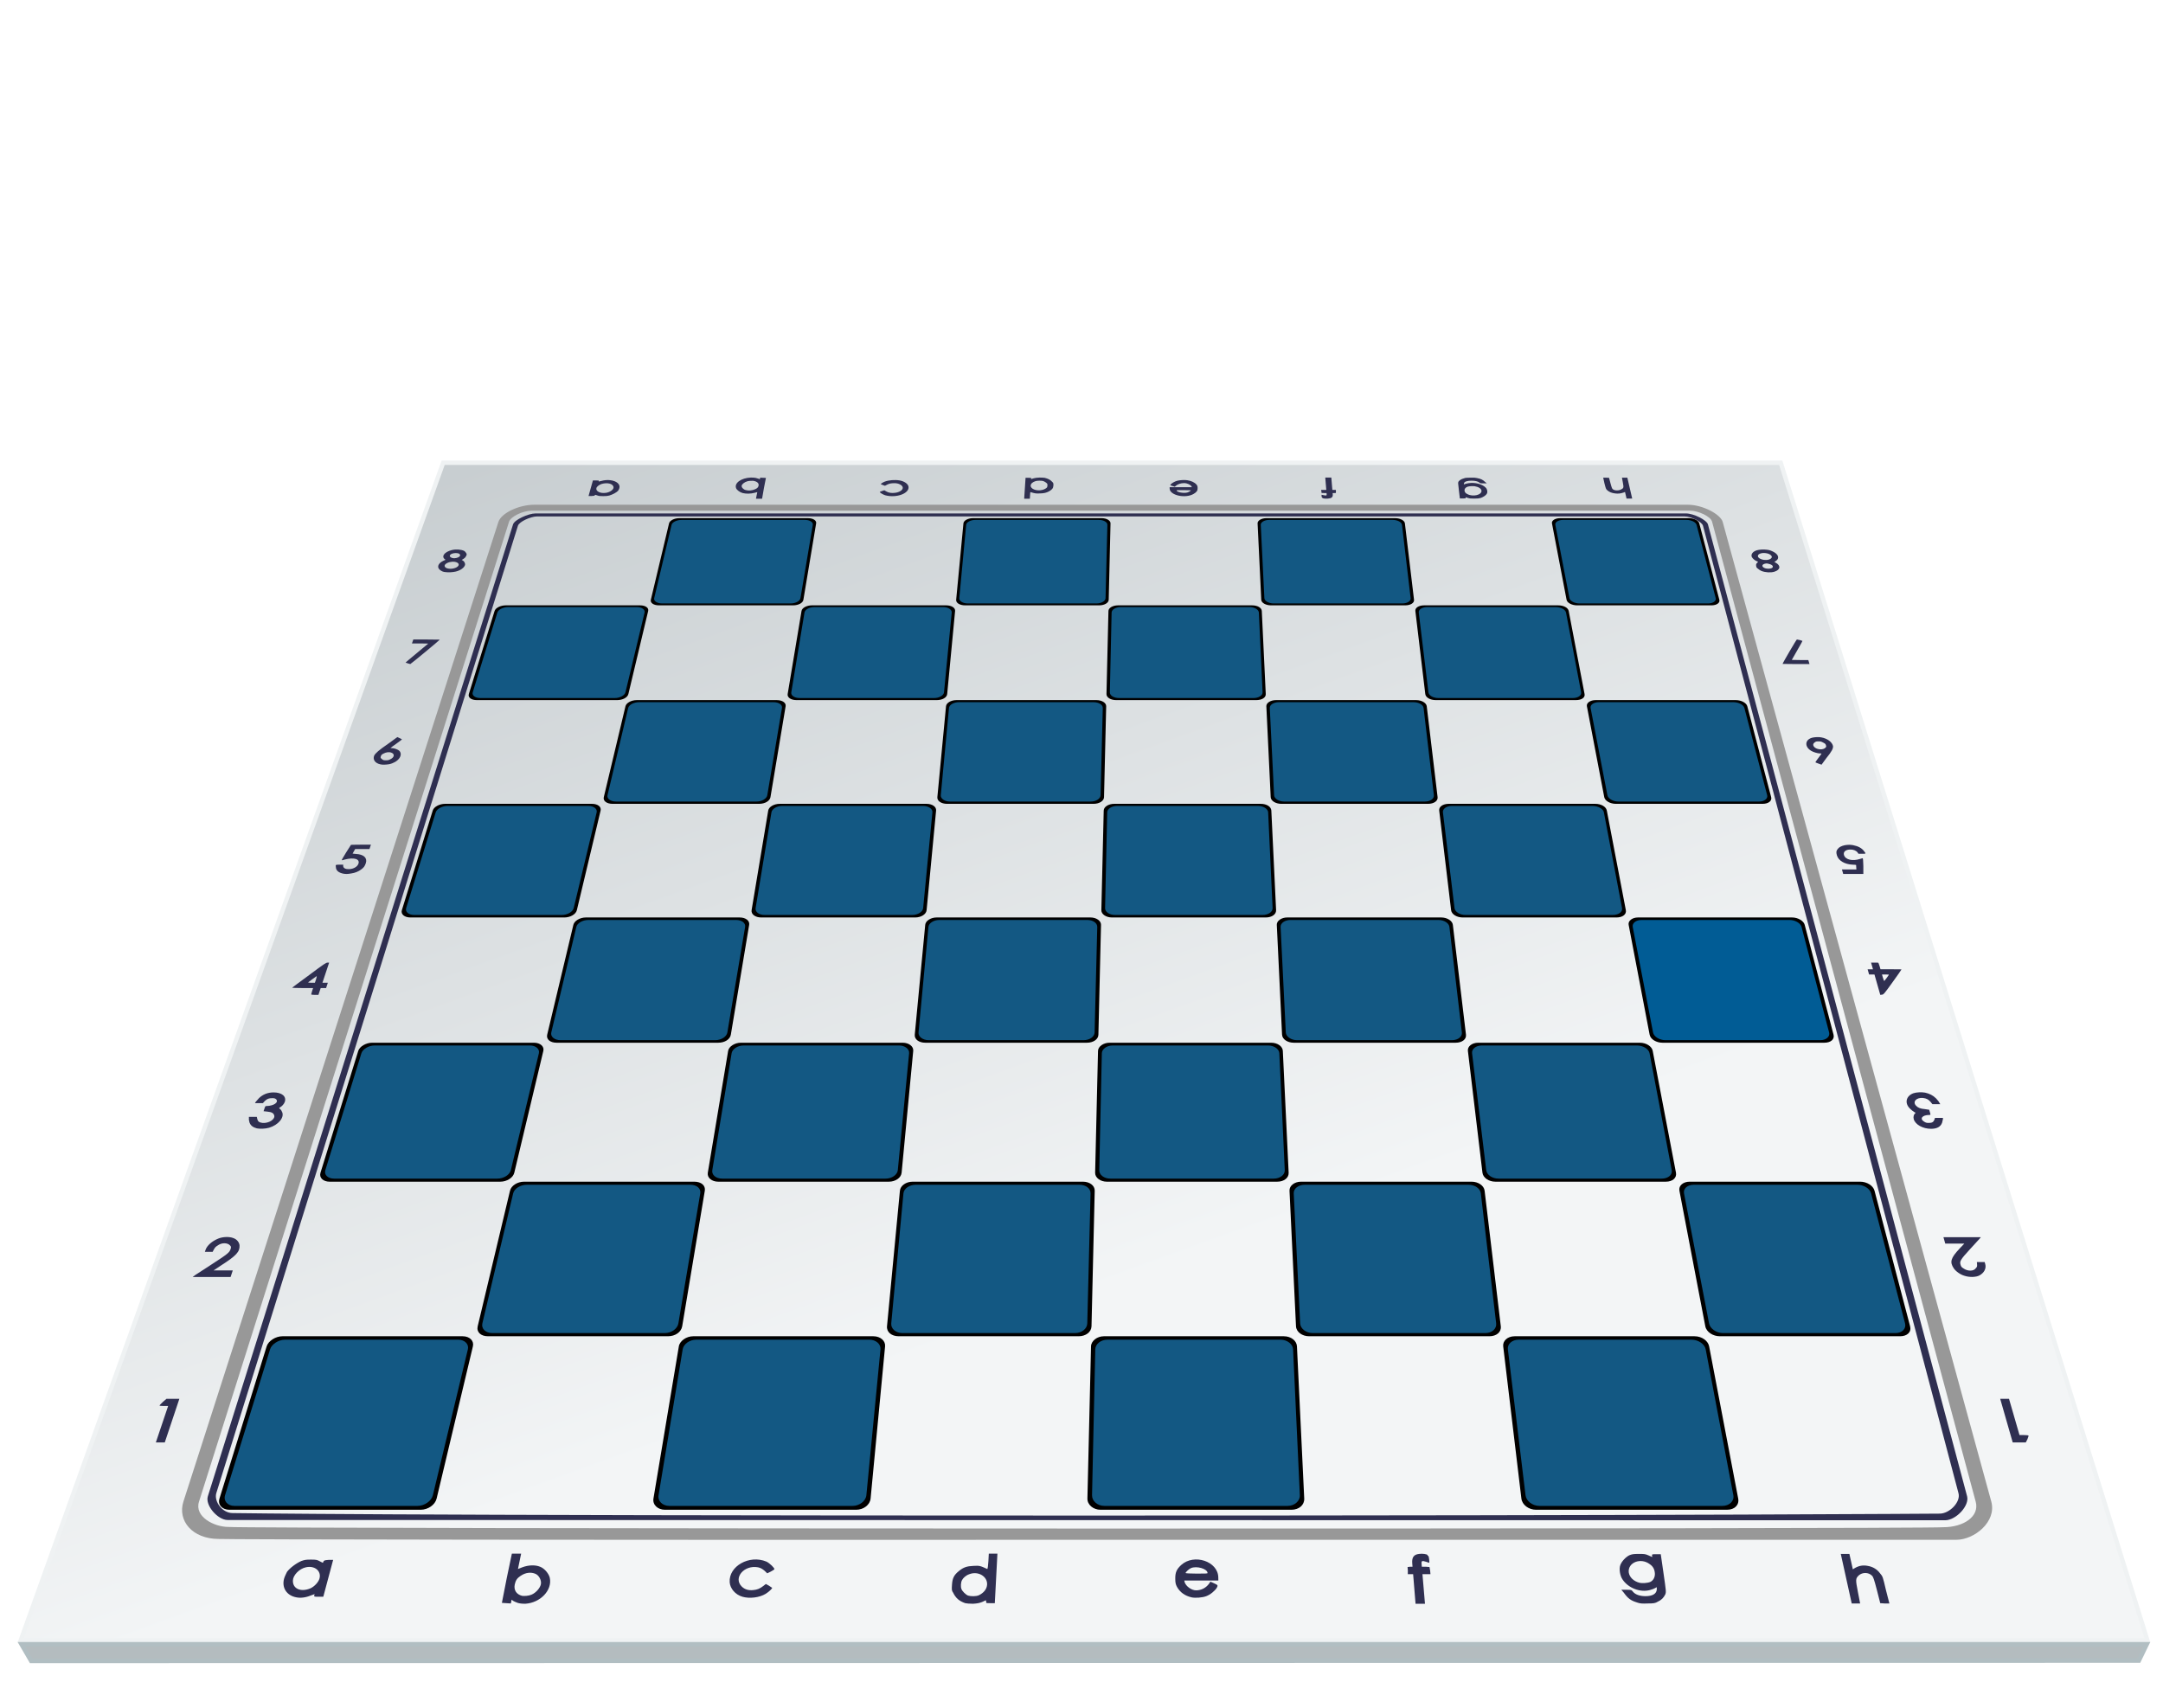 <?xml version="1.0" encoding="UTF-8" standalone="no"?>
<!-- Created with Inkscape (http://www.inkscape.org/) -->

<svg
   xmlns:dc="http://purl.org/dc/elements/1.1/"
   xmlns:cc="http://creativecommons.org/ns#"
   xmlns:rdf="http://www.w3.org/1999/02/22-rdf-syntax-ns#"
   xmlns:svg="http://www.w3.org/2000/svg"
   xmlns="http://www.w3.org/2000/svg"
   xmlns:xlink="http://www.w3.org/1999/xlink"
   xmlns:sodipodi="http://sodipodi.sourceforge.net/DTD/sodipodi-0.dtd"
   xmlns:inkscape="http://www.inkscape.org/namespaces/inkscape"
   width="380pt"
   height="300pt"
   viewBox="0 0 134.056 105.833"
   version="1.1"
   id="svg415"
   inkscape:version="0.92.5 (2060ec1f9f, 2020-04-08)"
   sodipodi:docname="chessboard.svg">
  <defs
     id="defs409">
    <filter
       inkscape:collect="always"
       style="color-interpolation-filters:sRGB"
       id="filter6709"
       x="-0.03"
       width="1.06"
       y="-0.054"
       height="1.108">
      <feGaussianBlur
         inkscape:collect="always"
         stdDeviation="6.074"
         id="feGaussianBlur6711" />
    </filter>
    <linearGradient
       inkscape:collect="always"
       xlink:href="#linearGradient6359"
       id="linearGradient6361"
       x1="936.004"
       y1="646.985"
       x2="856.487"
       y2="428.348"
       gradientUnits="userSpaceOnUse" />
    <linearGradient
       inkscape:collect="always"
       id="linearGradient6359">
      <stop
         style="stop-color:#f3f5f6;stop-opacity:1"
         offset="0"
         id="stop6355" />
      <stop
         style="stop-color:#c7cdd0;stop-opacity:1"
         offset="1"
         id="stop6357" />
    </linearGradient>
  </defs>
  <sodipodi:namedview
     id="base"
     pagecolor="#ffffff"
     bordercolor="#666666"
     borderopacity="1.0"
     inkscape:pageopacity="0.0"
     inkscape:pageshadow="2"
     inkscape:zoom="1.3674593"
     inkscape:cx="561.25984"
     inkscape:cy="208.98407"
     inkscape:document-units="mm"
     inkscape:current-layer="layer1"
     showgrid="false"
     units="pt"
     height="290pt"
     inkscape:window-width="1680"
     inkscape:window-height="965"
     inkscape:window-x="0"
     inkscape:window-y="24"
     inkscape:window-maximized="1" />
  <g
     inkscape:label="Layer 1"
     inkscape:groupmode="layer"
     id="layer1"
     transform="translate(0,-191.167)">
    <g
       style="display:inline"
       id="g6817"
       transform="matrix(0.271,0,0,0.271,-101.81,303.805)">
      <path
         transform="matrix(0.939,0,0,0.929,39.728,-5.793)"
         inkscape:connector-curvature="0"
         style="display:inline;opacity:1;vector-effect:none;fill:#424242;fill-opacity:1;fill-rule:evenodd;stroke:none;stroke-width:0.285;stroke-linecap:butt;stroke-linejoin:miter;stroke-miterlimit:4;stroke-dasharray:none;stroke-dashoffset:0;stroke-opacity:1;paint-order:normal;filter:url(#filter6709)"
         d="m 475.727,-301.723 c 0,0 305.899,0 305.899,0 0,0 83.863,269.327 83.863,269.327 0,0 -486.385,0 -486.385,0 0,0 96.623,-269.327 96.623,-269.327"
         id="path5222-2" />
      <g
         id="g5625"
         transform="translate(-279.089,-777.656)">
        <path
           inkscape:connector-curvature="0"
           style="fill:url(#linearGradient6361);fill-opacity:1;fill-rule:evenodd;stroke:none"
           d="m 756.122,467.84 c 0,0 305.899,0 305.899,0 0,0 83.863,269.327 83.863,269.327 0,0 -486.385,0 -486.385,0 0,0 96.623,-269.327 96.623,-269.327"
           id="path5222" />
        <path
           inkscape:connector-curvature="0"
           style="opacity:1;vector-effect:none;fill:#2f2f51;fill-opacity:1;fill-rule:nonzero;stroke:none;stroke-width:1;stroke-linecap:butt;stroke-linejoin:miter;stroke-miterlimit:4;stroke-dasharray:none;stroke-dashoffset:0;stroke-opacity:1"
           d="m 706.818,709.613 c -2.246,0 -5.164,-3.345 -4.515,-5.411 0,0 69.806,-222.282 69.806,-222.282 0.325,-1.035 3.493,-2.492 5.149,-2.492 0,0 263.077,0 263.077,0 1.807,0 4.778,1.544 5.031,2.492 0,0 59.276,222.282 59.276,222.282 0.568,2.129 -2.508,5.475 -5.054,5.475 -2.546,0 -389.626,-0.063 -392.77,-0.063 0,0 0,0 0,0 m 391.557,-1.455 c 2.241,0 4.831,-2.642 4.303,-4.642 0,0 -58.439,-221.278 -58.439,-221.278 -0.228,-0.864 -2.622,-2.124 -4.28,-2.124 0,0 -262.356,0 -262.356,0 -1.458,0 -4.094,1.203 -4.381,2.124 -0.324,1.04 -68.319,219.104 -68.977,221.216 -0.584,1.874 1.337,4.578 3.728,4.578 1.718,0 29.506,0.569 195.171,0.569 139.873,0 193.886,-0.442 195.231,-0.442 0,0 0,0 0,0"
           id="path5224" />
        <path
           inkscape:connector-curvature="0"
           style="fill:#989898;fill-opacity:1;fill-rule:nonzero;stroke:none"
           d="m 704.816,713.952 c -6.102,0 -9.493,-4.212 -8.095,-8.562 0,0 42.948,-133.564 42.948,-133.564 0,0 29.085,-90.452 29.085,-90.452 0.662,-2.06 4.762,-3.932 8.161,-3.932 0,0 131.93,0 131.93,0 0,0 131.93,0 131.93,0 3.398,0 7.496,2.186 7.974,3.932 0,0 24.8,90.452 24.8,90.452 0,0 36.62,133.564 36.62,133.564 1.28,4.667 -3.929,8.755 -7.998,8.755 0,0 -198.028,0 -198.028,0 -108.897,0.064 -198.611,-0.064 -199.326,-0.193 0,0 0,0 0,0 m 394.356,-2.686 c 4.803,0 8.322,-2.539 7.441,-5.813 0,0 -35.949,-133.627 -35.949,-133.627 0,0 -24.35,-90.51 -24.35,-90.51 -0.324,-1.203 -3.132,-2.514 -5.087,-2.514 0,0 -132.415,0 -132.415,0 0,0 -132.415,0 -132.415,0 -2.055,0 -4.834,1.34 -5.206,2.514 0,0 -28.638,90.51 -28.638,90.51 0,0 -42.28,133.627 -42.28,133.627 -1.076,3.4 3.433,5.749 6.735,5.749 3.168,0.446 388.898,0.51 392.163,0.064 0,0 0,0 0,0"
           id="path5226" />
        <path
           inkscape:connector-curvature="0"
           style="fill:#000000;fill-opacity:1;fill-rule:evenodd;stroke:none"
           d="m 770.433,500.449 c 0,0 30.73,0 30.73,0 1.206,0 2.016,0.561 1.845,1.279 0,0 -4.53,19.005 -4.53,19.005 -0.193,0.811 -1.316,1.387 -2.576,1.387 0,0 -32.092,0 -32.092,0 -1.205,0 -2.067,-0.576 -1.815,-1.387 0,0 5.891,-19.005 5.891,-19.005 0.223,-0.718 1.393,-1.279 2.546,-1.279 0,0 0,0 0,0"
           id="path5228" />
        <path
           inkscape:connector-curvature="0"
           style="opacity:1;vector-effect:none;fill:#135883;fill-opacity:1;fill-rule:evenodd;stroke:none;stroke-width:1;stroke-linecap:butt;stroke-linejoin:miter;stroke-miterlimit:4;stroke-dasharray:none;stroke-dashoffset:0;stroke-opacity:1"
           d="m 770.94,500.854 c 0,0 29.496,0 29.496,0 1.102,0 1.912,0.562 1.747,1.25 0,0 -4.371,18.225 -4.371,18.225 -0.178,0.742 -1.301,1.317 -2.45,1.317 0,0 -30.749,0 -30.749,0 -1.149,0 -1.956,-0.575 -1.727,-1.317 0,0 5.622,-18.225 5.622,-18.225 0.212,-0.688 1.33,-1.25 2.432,-1.25 0,0 0,0 0,0"
           id="path5230" />
        <path
           inkscape:connector-curvature="0"
           style="fill:#000000;fill-opacity:1;fill-rule:evenodd;stroke:none"
           d="m 756.564,545.839 c 0,0 33.582,0 33.582,0 1.318,0 2.19,0.67 1.985,1.528 0,0 -5.432,22.79 -5.432,22.79 -0.223,0.936 -1.48,1.67 -2.862,1.67 0,0 -35.215,0 -35.215,0 -1.322,0 -2.236,-0.734 -1.946,-1.67 0,0 7.064,-22.79 7.064,-22.79 0.266,-0.858 1.562,-1.528 2.823,-1.528 0,0 0,0 0,0"
           id="path5232" />
        <path
           inkscape:connector-curvature="0"
           style="opacity:1;vector-effect:none;fill:#135883;fill-opacity:1;fill-rule:evenodd;stroke:none;stroke-width:1;stroke-linecap:butt;stroke-linejoin:miter;stroke-miterlimit:4;stroke-dasharray:none;stroke-dashoffset:0;stroke-opacity:1"
           d="m 757.104,546.322 c 0,0 32.236,0 32.236,0 1.205,0 2.076,0.671 1.888,1.456 0,0 -5.251,21.891 -5.251,21.891 -0.214,0.893 -1.461,1.586 -2.722,1.586 0,0 -33.738,0 -33.738,0 -1.261,0 -2.128,-0.692 -1.852,-1.586 0,0 6.753,-21.891 6.753,-21.891 0.242,-0.785 1.481,-1.456 2.686,-1.456 0,0 0,0 0,0"
           id="path5234" />
        <path
           inkscape:connector-curvature="0"
           style="fill:#000000;fill-opacity:1;fill-rule:evenodd;stroke:none"
           d="m 739.87,600.47 c 0,0 37.015,0 37.015,0 1.453,0 2.385,0.859 2.147,1.857 0,0 -6.644,27.874 -6.644,27.874 -0.274,1.148 -1.687,2.049 -3.218,2.049 0,0 -39.011,0 -39.011,0 -1.465,0 -2.45,-0.901 -2.094,-2.049 0,0 8.64,-27.874 8.64,-27.874 0.309,-0.998 1.776,-1.857 3.165,-1.857 0,0 0,0 0,0"
           id="path5236" />
        <path
           inkscape:connector-curvature="0"
           style="opacity:1;vector-effect:none;fill:#135883;fill-opacity:1;fill-rule:evenodd;stroke:none;stroke-width:1;stroke-linecap:butt;stroke-linejoin:miter;stroke-miterlimit:4;stroke-dasharray:none;stroke-dashoffset:0;stroke-opacity:1"
           d="m 740.435,601.102 c 0,0 35.537,0 35.537,0 1.328,0 2.271,0.815 2.042,1.769 0,0 -6.411,26.731 -6.411,26.731 -0.263,1.096 -1.663,1.945 -3.06,1.945 0,0 -37.371,0 -37.371,0 -1.396,0 -2.331,-0.849 -1.993,-1.945 0,0 8.246,-26.731 8.246,-26.731 0.294,-0.954 1.684,-1.769 3.012,-1.769 0,0 0,0 0,0"
           id="path5238" />
        <path
           inkscape:connector-curvature="0"
           style="fill:#000000;fill-opacity:1;fill-rule:evenodd;stroke:none"
           d="m 719.357,667.597 c 0,0 41.232,0 41.232,0 1.618,0 2.631,1.066 2.336,2.305 0,0 -8.295,34.801 -8.295,34.801 -0.343,1.441 -1.956,2.573 -3.672,2.573 0,0 -43.725,0 -43.725,0 -1.642,0 -2.708,-1.132 -2.262,-2.573 0,0 10.787,-34.801 10.787,-34.801 0.384,-1.239 2.051,-2.305 3.599,-2.305 0,0 0,0 0,0"
           id="path5240" />
        <path
           inkscape:connector-curvature="0"
           style="fill:#135883;fill-opacity:1;fill-rule:evenodd;stroke:none"
           d="m 719.963,668.382 c 0,0 39.591,0 39.591,0 1.479,0 2.505,1.012 2.22,2.197 0,0 -8.005,33.374 -8.005,33.374 -0.315,1.313 -1.927,2.442 -3.492,2.442 0,0 -41.881,0 -41.881,0 -1.565,0 -2.558,-1.129 -2.153,-2.442 0,0 10.295,-33.374 10.295,-33.374 0.365,-1.185 1.946,-2.197 3.425,-2.197 0,0 0,0 0,0"
           id="path5242" />
        <path
           inkscape:connector-curvature="0"
           style="fill:#000000;fill-opacity:1;fill-rule:evenodd;stroke:none"
           d="m 810.128,480.513 c 0,0 29.427,0 29.427,0 1.207,0 1.972,0.545 1.866,1.177 0,0 -2.917,17.487 -2.917,17.487 -0.119,0.713 -1.104,1.272 -2.362,1.272 0,0 -30.678,0 -30.678,0 -1.206,0 -2.017,-0.559 -1.847,-1.272 0,0 4.168,-17.487 4.168,-17.487 0.151,-0.632 1.186,-1.177 2.343,-1.177 0,0 0,0 0,0"
           id="path5244" />
        <path
           inkscape:connector-curvature="0"
           style="opacity:1;vector-effect:none;fill:#135883;fill-opacity:1;fill-rule:evenodd;stroke:none;stroke-width:1;stroke-linecap:butt;stroke-linejoin:miter;stroke-miterlimit:4;stroke-dasharray:none;stroke-dashoffset:0;stroke-opacity:1"
           d="m 810.638,480.915 c 0,0 28.244,0 28.244,0 1.108,0 1.877,0.517 1.775,1.121 0,0 -2.823,16.77 -2.823,16.77 -0.109,0.65 -1.094,1.208 -2.247,1.208 0,0 -29.393,0 -29.393,0 -1.153,0 -1.963,-0.558 -1.809,-1.208 0,0 3.974,-16.77 3.974,-16.77 0.143,-0.604 1.172,-1.121 2.279,-1.121 0,0 0,0 0,0"
           id="path5246" />
        <path
           inkscape:connector-curvature="0"
           style="fill:#000000;fill-opacity:1;fill-rule:evenodd;stroke:none"
           d="m 800.394,522.121 c 0,0 32.037,0 32.037,0 1.314,0 2.138,0.645 2.013,1.395 0,0 -3.471,20.804 -3.471,20.804 -0.142,0.851 -1.228,1.519 -2.603,1.519 0,0 -33.525,0 -33.525,0 -1.318,0 -2.19,-0.668 -1.988,-1.519 0,0 4.959,-20.804 4.959,-20.804 0.179,-0.749 1.318,-1.395 2.578,-1.395 0,0 0,0 0,0"
           id="path5248" />
        <path
           inkscape:connector-curvature="0"
           style="opacity:1;vector-effect:none;fill:#135883;fill-opacity:1;fill-rule:evenodd;stroke:none;stroke-width:1;stroke-linecap:butt;stroke-linejoin:miter;stroke-miterlimit:4;stroke-dasharray:none;stroke-dashoffset:0;stroke-opacity:1"
           d="m 800.94,522.596 c 0,0 30.751,0 30.751,0 1.206,0 2.04,0.579 1.914,1.329 0,0 -3.358,19.951 -3.358,19.951 -0.131,0.776 -1.216,1.442 -2.476,1.442 0,0 -32.118,0 -32.118,0 -1.26,0 -2.132,-0.667 -1.948,-1.442 0,0 4.728,-19.951 4.728,-19.951 0.178,-0.751 1.302,-1.329 2.508,-1.329 0,0 0,0 0,0"
           id="path5250" />
        <path
           inkscape:connector-curvature="0"
           style="fill:#000000;fill-opacity:1;fill-rule:evenodd;stroke:none"
           d="m 788.765,571.826 c 0,0 35.155,0 35.155,0 1.442,0 2.334,0.777 2.184,1.68 0,0 -4.191,25.119 -4.191,25.119 -0.18,1.079 -1.382,1.845 -2.898,1.845 0,0 -36.951,0 -36.951,0 -1.453,0 -2.407,-0.766 -2.15,-1.845 0,0 5.987,-25.119 5.987,-25.119 0.215,-0.903 1.482,-1.68 2.864,-1.68 0,0 0,0 0,0"
           id="path5252" />
        <path
           inkscape:connector-curvature="0"
           style="opacity:1;vector-effect:none;fill:#135883;fill-opacity:1;fill-rule:evenodd;stroke:none;stroke-width:1;stroke-linecap:butt;stroke-linejoin:miter;stroke-miterlimit:4;stroke-dasharray:none;stroke-dashoffset:0;stroke-opacity:1"
           d="m 789.353,572.399 c 0,0 33.747,0 33.747,0 1.323,0 2.229,0.697 2.077,1.601 0,0 -4.062,24.132 -4.062,24.132 -0.159,0.942 -1.368,1.752 -2.756,1.752 0,0 -35.4,0 -35.4,0 -1.388,0 -2.332,-0.81 -2.109,-1.752 0,0 5.718,-24.132 5.718,-24.132 0.214,-0.904 1.462,-1.601 2.786,-1.601 0,0 0,0 0,0"
           id="path5254" />
        <path
           inkscape:connector-curvature="0"
           style="fill:#000000;fill-opacity:1;fill-rule:evenodd;stroke:none"
           d="m 774.629,632.249 c 0,0 38.945,0 38.945,0 1.598,0 2.579,0.904 2.385,2.063 0,0 -5.171,30.996 -5.171,30.996 -0.223,1.338 -1.578,2.288 -3.267,2.288 0,0 -41.162,0 -41.162,0 -1.618,0 -2.658,-0.951 -2.339,-2.288 0,0 7.388,-30.996 7.388,-30.996 0.276,-1.159 1.69,-2.063 3.221,-2.063 0,0 0,0 0,0"
           id="path5256" />
        <path
           inkscape:connector-curvature="0"
           style="opacity:1;vector-effect:none;fill:#135883;fill-opacity:1;fill-rule:evenodd;stroke:none;stroke-width:1;stroke-linecap:butt;stroke-linejoin:miter;stroke-miterlimit:4;stroke-dasharray:none;stroke-dashoffset:0;stroke-opacity:1"
           d="m 775.264,632.952 c 0,0 37.389,0 37.389,0 1.466,0 2.455,0.855 2.268,1.966 0,0 -5.003,29.723 -5.003,29.723 -0.206,1.223 -1.57,2.228 -3.116,2.228 0,0 -39.429,0 -39.429,0 -1.546,0 -2.573,-1.004 -2.283,-2.228 0,0 7.043,-29.723 7.043,-29.723 0.263,-1.111 1.666,-1.966 3.132,-1.966 0,0 0,0 0,0"
           id="path5258" />
        <path
           inkscape:connector-curvature="0"
           style="fill:#000000;fill-opacity:1;fill-rule:evenodd;stroke:none"
           d="m 840.441,500.449 c 0,0 30.73,0 30.73,0 1.206,0 2.097,0.561 2.028,1.279 0,0 -1.809,19.005 -1.809,19.005 -0.077,0.811 -1.118,1.387 -2.377,1.387 0,0 -32.092,0 -32.092,0 -1.205,0 -2.149,-0.576 -2.014,-1.387 0,0 3.171,-19.005 3.171,-19.005 0.12,-0.718 1.21,-1.279 2.363,-1.279 0,0 0,0 0,0"
           id="path5260" />
        <path
           inkscape:connector-curvature="0"
           style="opacity:1;vector-effect:none;fill:#135883;fill-opacity:1;fill-rule:evenodd;stroke:none;stroke-width:1;stroke-linecap:butt;stroke-linejoin:miter;stroke-miterlimit:4;stroke-dasharray:none;stroke-dashoffset:0;stroke-opacity:1"
           d="m 841.005,500.854 c 0,0 29.496,0 29.496,0 1.102,0 1.993,0.562 1.926,1.25 0,0 -1.762,18.225 -1.762,18.225 -0.072,0.742 -1.112,1.317 -2.261,1.317 0,0 -30.749,0 -30.749,0 -1.204,0 -2.039,-0.575 -1.916,-1.317 0,0 3.013,-18.225 3.013,-18.225 0.114,-0.688 1.099,-1.25 2.253,-1.25 0,0 0,0 0,0"
           id="path5262" />
        <path
           inkscape:connector-curvature="0"
           style="fill:#000000;fill-opacity:1;fill-rule:evenodd;stroke:none"
           d="m 833.068,545.839 c 0,0 33.582,0 33.582,0 1.318,0 2.286,0.67 2.204,1.528 0,0 -2.17,22.79 -2.17,22.79 -0.089,0.936 -1.241,1.67 -2.623,1.67 0,0 -35.215,0 -35.215,0 -1.322,0 -2.341,-0.734 -2.185,-1.67 0,0 3.802,-22.79 3.802,-22.79 0.143,-0.858 1.344,-1.528 2.604,-1.528 0,0 0,0 0,0"
           id="path5264" />
        <path
           inkscape:connector-curvature="0"
           style="opacity:1;vector-effect:none;fill:#135883;fill-opacity:1;fill-rule:evenodd;stroke:none;stroke-width:1;stroke-linecap:butt;stroke-linejoin:miter;stroke-miterlimit:4;stroke-dasharray:none;stroke-dashoffset:0;stroke-opacity:1"
           d="m 833.678,546.322 c 0,0 32.236,0 32.236,0 1.205,0 2.172,0.671 2.096,1.456 0,0 -2.117,21.891 -2.117,21.891 -0.086,0.893 -1.234,1.586 -2.495,1.586 0,0 -33.738,0 -33.738,0 -1.321,0 -2.227,-0.692 -2.079,-1.586 0,0 3.619,-21.891 3.619,-21.891 0.13,-0.785 1.216,-1.456 2.478,-1.456 0,0 0,0 0,0"
           id="path5266" />
        <path
           inkscape:connector-curvature="0"
           style="fill:#000000;fill-opacity:1;fill-rule:evenodd;stroke:none"
           d="m 824.195,600.47 c 0,0 37.015,0 37.015,0 1.453,0 2.508,0.859 2.413,1.857 0,0 -2.654,27.874 -2.654,27.874 -0.109,1.148 -1.393,2.049 -2.925,2.049 0,0 -39.011,0 -39.011,0 -1.465,0 -2.579,-0.901 -2.388,-2.049 0,0 4.65,-27.874 4.65,-27.874 0.166,-0.998 1.51,-1.857 2.899,-1.857 0,0 0,0 0,0"
           id="path5268" />
        <path
           inkscape:connector-curvature="0"
           style="opacity:1;vector-effect:none;fill:#135883;fill-opacity:1;fill-rule:evenodd;stroke:none;stroke-width:1;stroke-linecap:butt;stroke-linejoin:miter;stroke-miterlimit:4;stroke-dasharray:none;stroke-dashoffset:0;stroke-opacity:1"
           d="m 824.851,601.102 c 0,0 35.537,0 35.537,0 1.328,0 2.387,0.815 2.295,1.769 0,0 -2.585,26.731 -2.585,26.731 -0.106,1.096 -1.385,1.945 -2.781,1.945 0,0 -37.371,0 -37.371,0 -1.463,0 -2.453,-0.849 -2.272,-1.945 0,0 4.419,-26.731 4.419,-26.731 0.158,-0.954 1.368,-1.769 2.759,-1.769 0,0 0,0 0,0"
           id="path5270" />
        <path
           inkscape:connector-curvature="0"
           style="fill:#000000;fill-opacity:1;fill-rule:evenodd;stroke:none"
           d="m 813.291,667.597 c 0,0 41.232,0 41.232,0 1.618,0 2.783,1.066 2.665,2.305 0,0 -3.313,34.801 -3.313,34.801 -0.137,1.441 -1.588,2.573 -3.304,2.573 0,0 -43.725,0 -43.725,0 -1.642,0 -2.87,-1.132 -2.63,-2.573 0,0 5.806,-34.801 5.806,-34.801 0.207,-1.239 1.721,-2.305 3.269,-2.305 0,0 0,0 0,0"
           id="path5272" />
        <path
           inkscape:connector-curvature="0"
           style="opacity:1;vector-effect:none;fill:#135883;fill-opacity:1;fill-rule:evenodd;stroke:none;stroke-width:1;stroke-linecap:butt;stroke-linejoin:miter;stroke-miterlimit:4;stroke-dasharray:none;stroke-dashoffset:0;stroke-opacity:1"
           d="m 814.009,668.382 c 0,0 39.591,0 39.591,0 1.479,0 2.65,1.012 2.535,2.197 0,0 -3.227,33.374 -3.227,33.374 -0.127,1.313 -1.578,2.442 -3.143,2.442 0,0 -41.881,0 -41.881,0 -1.639,0 -2.72,-1.129 -2.503,-2.442 0,0 5.518,-33.374 5.518,-33.374 0.196,-1.185 1.561,-2.197 3.111,-2.197 0,0 0,0 0,0"
           id="path5274" />
        <path
           inkscape:connector-curvature="0"
           style="fill:#000000;fill-opacity:1;fill-rule:evenodd;stroke:none"
           d="m 877.282,480.513 c 0,0 29.427,0 29.427,0 1.157,0 2.05,0.545 2.035,1.177 0,0 -0.414,17.487 -0.414,17.487 -0.017,0.713 -0.974,1.272 -2.18,1.272 0,0 -30.678,0 -30.678,0 -1.206,0 -2.097,-0.559 -2.029,-1.272 0,0 1.665,-17.487 1.665,-17.487 0.06,-0.632 1.017,-1.177 2.174,-1.177 0,0 0,0 0,0"
           id="path5276" />
        <path
           inkscape:connector-curvature="0"
           style="opacity:1;vector-effect:none;fill:#135883;fill-opacity:1;fill-rule:evenodd;stroke:none;stroke-width:1;stroke-linecap:butt;stroke-linejoin:miter;stroke-miterlimit:4;stroke-dasharray:none;stroke-dashoffset:0;stroke-opacity:1"
           d="m 877.799,480.915 c 0,0 28.294,0 28.294,0 1.108,0 1.95,0.517 1.935,1.121 0,0 -0.422,16.77 -0.422,16.77 -0.016,0.65 -0.921,1.208 -2.074,1.208 0,0 -29.445,0 -29.445,0 -1.1,0 -1.991,-0.558 -1.93,-1.208 0,0 1.573,-16.77 1.573,-16.77 0.057,-0.604 1.011,-1.121 2.069,-1.121 0,0 0,0 0,0"
           id="path5278" />
        <path
           inkscape:connector-curvature="0"
           style="fill:#000000;fill-opacity:1;fill-rule:evenodd;stroke:none"
           d="m 873.503,522.121 c 0,0 32.037,0 32.037,0 1.26,0 2.23,0.645 2.212,1.395 0,0 -0.493,20.804 -0.493,20.804 -0.02,0.851 -1.068,1.519 -2.386,1.519 0,0 -33.525,0 -33.525,0 -1.318,0 -2.286,-0.668 -2.205,-1.519 0,0 1.981,-20.804 1.981,-20.804 0.071,-0.749 1.118,-1.395 2.378,-1.395 0,0 0,0 0,0"
           id="path5280" />
        <path
           inkscape:connector-curvature="0"
           style="opacity:1;vector-effect:none;fill:#135883;fill-opacity:1;fill-rule:evenodd;stroke:none;stroke-width:1;stroke-linecap:butt;stroke-linejoin:miter;stroke-miterlimit:4;stroke-dasharray:none;stroke-dashoffset:0;stroke-opacity:1"
           d="m 874.063,522.596 c 0,0 30.806,0 30.806,0 1.206,0 2.123,0.579 2.104,1.329 0,0 -0.503,19.951 -0.503,19.951 -0.019,0.776 -1.01,1.442 -2.269,1.442 0,0 -32.175,0 -32.175,0 -1.202,0 -2.17,-0.667 -2.097,-1.442 0,0 1.872,-19.951 1.872,-19.951 0.07,-0.751 1.111,-1.329 2.262,-1.329 0,0 0,0 0,0"
           id="path5282" />
        <path
           inkscape:connector-curvature="0"
           style="fill:#000000;fill-opacity:1;fill-rule:evenodd;stroke:none"
           d="m 868.99,571.826 c 0,0 35.155,0 35.155,0 1.382,0 2.445,0.777 2.424,1.68 0,0 -0.595,25.119 -0.595,25.119 -0.025,1.079 -1.181,1.845 -2.633,1.845 0,0 -36.951,0 -36.951,0 -1.453,0 -2.517,-0.766 -2.414,-1.845 0,0 2.391,-25.119 2.391,-25.119 0.086,-0.903 1.242,-1.68 2.624,-1.68 0,0 0,0 0,0"
           id="path5284" />
        <path
           inkscape:connector-curvature="0"
           style="opacity:1;vector-effect:none;fill:#135883;fill-opacity:1;fill-rule:evenodd;stroke:none;stroke-width:1;stroke-linecap:butt;stroke-linejoin:miter;stroke-miterlimit:4;stroke-dasharray:none;stroke-dashoffset:0;stroke-opacity:1"
           d="m 869.599,572.399 c 0,0 33.807,0 33.807,0 1.323,0 2.329,0.697 2.306,1.601 0,0 -0.608,24.132 -0.608,24.132 -0.024,0.942 -1.117,1.752 -2.505,1.752 0,0 -35.463,0 -35.463,0 -1.325,0 -2.385,-0.81 -2.297,-1.752 0,0 2.264,-24.132 2.264,-24.132 0.085,-0.904 1.233,-1.601 2.496,-1.601 0,0 0,0 0,0"
           id="path5286" />
        <path
           inkscape:connector-curvature="0"
           style="fill:#000000;fill-opacity:1;fill-rule:evenodd;stroke:none"
           d="m 863.503,632.249 c 0,0 38.945,0 38.945,0 1.531,0 2.708,0.904 2.681,2.063 0,0 -0.734,30.996 -0.734,30.996 -0.032,1.338 -1.321,2.288 -2.939,2.288 0,0 -41.162,0 -41.162,0 -1.618,0 -2.794,-0.951 -2.667,-2.288 0,0 2.951,-30.996 2.951,-30.996 0.11,-1.159 1.395,-2.063 2.926,-2.063 0,0 0,0 0,0"
           id="path5288" />
        <path
           inkscape:connector-curvature="0"
           style="opacity:1;vector-effect:none;fill:#135883;fill-opacity:1;fill-rule:evenodd;stroke:none;stroke-width:1;stroke-linecap:butt;stroke-linejoin:miter;stroke-miterlimit:4;stroke-dasharray:none;stroke-dashoffset:0;stroke-opacity:1"
           d="m 864.172,632.952 c 0,0 37.456,0 37.456,0 1.466,0 2.578,0.855 2.55,1.966 0,0 -0.749,29.723 -0.749,29.723 -0.031,1.223 -1.251,2.228 -2.797,2.228 0,0 -39.5,0 -39.5,0 -1.476,0 -2.647,-1.004 -2.532,-2.228 0,0 2.788,-29.723 2.788,-29.723 0.104,-1.111 1.384,-1.966 2.784,-1.966 0,0 0,0 0,0"
           id="path5290" />
        <path
           inkscape:connector-curvature="0"
           style="fill:#000000;fill-opacity:1;fill-rule:evenodd;stroke:none"
           d="m 910.449,500.449 c 0,0 30.678,0 30.678,0 1.259,0 2.177,0.561 2.211,1.279 0,0 0.909,19.005 0.909,19.005 0.039,0.811 -0.865,1.387 -2.179,1.387 0,0 -32.037,0 -32.037,0 -1.205,0 -2.232,-0.576 -2.212,-1.387 0,0 0.45,-19.005 0.45,-19.005 0.017,-0.718 1.027,-1.279 2.18,-1.279 0,0 0,0 0,0"
           id="path5292" />
        <path
           inkscape:connector-curvature="0"
           style="opacity:1;vector-effect:none;fill:#135883;fill-opacity:1;fill-rule:evenodd;stroke:none;stroke-width:1;stroke-linecap:butt;stroke-linejoin:miter;stroke-miterlimit:4;stroke-dasharray:none;stroke-dashoffset:0;stroke-opacity:1"
           d="m 911.071,500.854 c 0,0 29.496,0 29.496,0 1.102,0 2.073,0.562 2.105,1.25 0,0 0.846,18.225 0.846,18.225 0.035,0.742 -0.924,1.317 -2.073,1.317 0,0 -30.749,0 -30.749,0 -1.204,0 -2.121,-0.575 -2.105,-1.317 0,0 0.404,-18.225 0.404,-18.225 0.015,-0.688 0.92,-1.25 2.075,-1.25 0,0 0,0 0,0"
           id="path5294" />
        <path
           inkscape:connector-curvature="0"
           style="fill:#000000;fill-opacity:1;fill-rule:evenodd;stroke:none"
           d="m 909.573,545.839 c 0,0 33.525,0 33.525,0 1.375,0 2.382,0.67 2.423,1.528 0,0 1.09,22.79 1.09,22.79 0.045,0.936 -0.942,1.67 -2.384,1.67 0,0 -35.155,0 -35.155,0 -1.322,0 -2.446,-0.734 -2.424,-1.67 0,0 0.54,-22.79 0.54,-22.79 0.02,-0.858 1.125,-1.528 2.386,-1.528 0,0 0,0 0,0"
           id="path5296" />
        <path
           inkscape:connector-curvature="0"
           style="opacity:1;vector-effect:none;fill:#135883;fill-opacity:1;fill-rule:evenodd;stroke:none;stroke-width:1;stroke-linecap:butt;stroke-linejoin:miter;stroke-miterlimit:4;stroke-dasharray:none;stroke-dashoffset:0;stroke-opacity:1"
           d="m 910.252,546.322 c 0,0 32.236,0 32.236,0 1.205,0 2.268,0.671 2.305,1.456 0,0 1.017,21.891 1.017,21.891 0.042,0.893 -1.007,1.586 -2.268,1.586 0,0 -33.738,0 -33.738,0 -1.321,0 -2.326,-0.692 -2.306,-1.586 0,0 0.486,-21.891 0.486,-21.891 0.017,-0.785 1.007,-1.456 2.269,-1.456 0,0 0,0 0,0"
           id="path5298" />
        <path
           inkscape:connector-curvature="0"
           style="fill:#000000;fill-opacity:1;fill-rule:evenodd;stroke:none"
           d="m 908.519,600.47 c 0,0 36.951,0 36.951,0 1.516,0 2.631,0.859 2.679,1.857 0,0 1.333,27.874 1.333,27.874 0.055,1.148 -1.034,2.049 -2.631,2.049 0,0 -38.945,0 -38.945,0 -1.465,0 -2.708,-0.901 -2.681,-2.049 0,0 0.66,-27.874 0.66,-27.874 0.024,-0.998 1.244,-1.857 2.634,-1.857 0,0 0,0 0,0"
           id="path5300" />
        <path
           inkscape:connector-curvature="0"
           style="opacity:1;vector-effect:none;fill:#135883;fill-opacity:1;fill-rule:evenodd;stroke:none;stroke-width:1;stroke-linecap:butt;stroke-linejoin:miter;stroke-miterlimit:4;stroke-dasharray:none;stroke-dashoffset:0;stroke-opacity:1"
           d="m 909.266,601.102 c 0,0 35.537,0 35.537,0 1.328,0 2.504,0.815 2.548,1.769 0,0 1.241,26.731 1.241,26.731 0.051,1.096 -1.107,1.945 -2.503,1.945 0,0 -37.371,0 -37.371,0 -1.463,0 -2.574,-0.849 -2.55,-1.945 0,0 0.593,-26.731 0.593,-26.731 0.021,-0.954 1.114,-1.769 2.505,-1.769 0,0 0,0 0,0"
           id="path5302" />
        <path
           inkscape:connector-curvature="0"
           style="fill:#000000;fill-opacity:1;fill-rule:evenodd;stroke:none"
           d="m 907.224,667.597 c 0,0 41.162,0 41.162,0 1.689,0 2.936,1.066 2.995,2.305 0,0 1.664,34.801 1.664,34.801 0.069,1.441 -1.145,2.573 -2.936,2.573 0,0 -43.651,0 -43.651,0 -1.641,0 -3.032,-1.132 -2.998,-2.573 0,0 0.824,-34.801 0.824,-34.801 0.029,-1.239 1.391,-2.305 2.939,-2.305 0,0 0,0 0,0"
           id="path5304" />
        <path
           inkscape:connector-curvature="0"
           style="opacity:1;vector-effect:none;fill:#135883;fill-opacity:1;fill-rule:evenodd;stroke:none;stroke-width:1;stroke-linecap:butt;stroke-linejoin:miter;stroke-miterlimit:4;stroke-dasharray:none;stroke-dashoffset:0;stroke-opacity:1"
           d="m 908.055,668.382 c 0,0 39.591,0 39.591,0 1.479,0 2.794,1.012 2.849,2.197 0,0 1.55,33.374 1.55,33.374 0.061,1.313 -1.228,2.442 -2.793,2.442 0,0 -41.881,0 -41.881,0 -1.639,0 -2.881,-1.129 -2.852,-2.442 0,0 0.74,-33.374 0.74,-33.374 0.026,-1.185 1.246,-2.197 2.796,-2.197 0,0 0,0 0,0"
           id="path5306" />
        <path
           inkscape:connector-curvature="0"
           style="fill:#000000;fill-opacity:1;fill-rule:evenodd;stroke:none"
           d="m 944.386,480.513 c 0,0 29.477,0 29.477,0 1.157,0 2.127,0.545 2.203,1.177 0,0 2.089,17.487 2.089,17.487 0.085,0.713 -0.792,1.272 -1.998,1.272 0,0 -30.73,0 -30.73,0 -1.154,0 -2.177,-0.559 -2.211,-1.272 0,0 -0.836,-17.487 -0.836,-17.487 -0.03,-0.632 0.899,-1.177 2.006,-1.177 0,0 0,0 0,0"
           id="path5308" />
        <path
           inkscape:connector-curvature="0"
           style="opacity:1;vector-effect:none;fill:#135883;fill-opacity:1;fill-rule:evenodd;stroke:none;stroke-width:1;stroke-linecap:butt;stroke-linejoin:miter;stroke-miterlimit:4;stroke-dasharray:none;stroke-dashoffset:0;stroke-opacity:1"
           d="m 945.011,480.915 c 0,0 28.294,0 28.294,0 1.108,0 2.024,0.517 2.096,1.121 0,0 1.978,16.77 1.978,16.77 0.077,0.65 -0.748,1.208 -1.901,1.208 0,0 -29.445,0 -29.445,0 -1.1,0 -2.071,-0.558 -2.103,-1.208 0,0 -0.827,-16.77 -0.827,-16.77 -0.03,-0.604 0.851,-1.121 1.908,-1.121 0,0 0,0 0,0"
           id="path5310" />
        <path
           inkscape:connector-curvature="0"
           style="fill:#000000;fill-opacity:1;fill-rule:evenodd;stroke:none"
           d="m 946.559,522.121 c 0,0 32.092,0 32.092,0 1.26,0 2.322,0.645 2.412,1.395 0,0 2.485,20.804 2.485,20.804 0.102,0.851 -0.85,1.519 -2.168,1.519 0,0 -33.582,0 -33.582,0 -1.261,0 -2.381,-0.668 -2.422,-1.519 0,0 -0.995,-20.804 -0.995,-20.804 -0.036,-0.749 0.974,-1.395 2.179,-1.395 0,0 0,0 0,0"
           id="path5312" />
        <path
           inkscape:connector-curvature="0"
           style="opacity:1;vector-effect:none;fill:#135883;fill-opacity:1;fill-rule:evenodd;stroke:none;stroke-width:1;stroke-linecap:butt;stroke-linejoin:miter;stroke-miterlimit:4;stroke-dasharray:none;stroke-dashoffset:0;stroke-opacity:1"
           d="m 947.241,522.596 c 0,0 30.806,0 30.806,0 1.206,0 2.206,0.579 2.295,1.329 0,0 2.353,19.951 2.353,19.951 0.091,0.776 -0.803,1.442 -2.063,1.442 0,0 -32.175,0 -32.175,0 -1.202,0 -2.266,-0.667 -2.304,-1.442 0,0 -0.984,-19.951 -0.984,-19.951 -0.037,-0.751 0.921,-1.329 2.072,-1.329 0,0 0,0 0,0"
           id="path5314" />
        <path
           inkscape:connector-curvature="0"
           style="fill:#000000;fill-opacity:1;fill-rule:evenodd;stroke:none"
           d="m 949.154,571.826 c 0,0 35.215,0 35.215,0 1.382,0 2.557,0.777 2.665,1.68 0,0 3.001,25.119 3.001,25.119 0.129,1.079 -0.917,1.845 -2.369,1.845 0,0 -37.015,0 -37.015,0 -1.39,0 -2.626,-0.766 -2.678,-1.845 0,0 -1.201,-25.119 -1.201,-25.119 -0.043,-0.903 1.061,-1.68 2.383,-1.68 0,0 0,0 0,0"
           id="path5316" />
        <path
           inkscape:connector-curvature="0"
           style="opacity:1;vector-effect:none;fill:#135883;fill-opacity:1;fill-rule:evenodd;stroke:none;stroke-width:1;stroke-linecap:butt;stroke-linejoin:miter;stroke-miterlimit:4;stroke-dasharray:none;stroke-dashoffset:0;stroke-opacity:1"
           d="m 949.906,572.399 c 0,0 33.807,0 33.807,0 1.323,0 2.428,0.697 2.535,1.601 0,0 2.846,24.132 2.846,24.132 0.111,0.942 -0.866,1.752 -2.254,1.752 0,0 -35.463,0 -35.463,0 -1.325,0 -2.501,-0.81 -2.547,-1.752 0,0 -1.19,-24.132 -1.19,-24.132 -0.045,-0.904 1.004,-1.601 2.267,-1.601 0,0 0,0 0,0"
           id="path5318" />
        <path
           inkscape:connector-curvature="0"
           style="fill:#000000;fill-opacity:1;fill-rule:evenodd;stroke:none"
           d="m 952.31,632.249 c 0,0 39.011,0 39.011,0 1.531,0 2.837,0.904 2.976,2.063 0,0 3.703,30.996 3.703,30.996 0.16,1.338 -0.993,2.288 -2.612,2.288 0,0 -41.232,0 -41.232,0 -1.548,0 -2.93,-0.951 -2.994,-2.288 0,0 -1.483,-30.996 -1.483,-30.996 -0.055,-1.159 1.166,-2.063 2.631,-2.063 0,0 0,0 0,0"
           id="path5320" />
        <path
           inkscape:connector-curvature="0"
           style="opacity:1;vector-effect:none;fill:#135883;fill-opacity:1;fill-rule:evenodd;stroke:none;stroke-width:1;stroke-linecap:butt;stroke-linejoin:miter;stroke-miterlimit:4;stroke-dasharray:none;stroke-dashoffset:0;stroke-opacity:1"
           d="m 953.146,632.952 c 0,0 37.456,0 37.456,0 1.466,0 2.7,0.855 2.831,1.966 0,0 3.506,29.723 3.506,29.723 0.144,1.223 -0.932,2.228 -2.478,2.228 0,0 -39.5,0 -39.5,0 -1.476,0 -2.791,-1.004 -2.851,-2.228 0,0 -1.466,-29.723 -1.466,-29.723 -0.055,-1.111 1.103,-1.966 2.502,-1.966 0,0 0,0 0,0"
           id="path5322" />
        <path
           inkscape:connector-curvature="0"
           style="fill:#000000;fill-opacity:1;fill-rule:evenodd;stroke:none"
           d="m 980.457,500.449 c 0,0 30.678,0 30.678,0 1.258,0 2.257,0.561 2.394,1.279 0,0 3.629,19.005 3.629,19.005 0.155,0.811 -0.666,1.387 -1.98,1.387 0,0 -32.037,0 -32.037,0 -1.26,0 -2.314,-0.576 -2.411,-1.387 0,0 -2.27,-19.005 -2.27,-19.005 -0.086,-0.718 0.791,-1.279 1.997,-1.279 0,0 0,0 0,0"
           id="path5324" />
        <path
           inkscape:connector-curvature="0"
           style="opacity:1;vector-effect:none;fill:#135883;fill-opacity:1;fill-rule:evenodd;stroke:none;stroke-width:1;stroke-linecap:butt;stroke-linejoin:miter;stroke-miterlimit:4;stroke-dasharray:none;stroke-dashoffset:0;stroke-opacity:1"
           d="m 981.137,500.854 c 0,0 29.443,0 29.443,0 1.155,0 2.206,0.562 2.336,1.25 0,0 3.455,18.225 3.455,18.225 0.141,0.742 -0.735,1.317 -1.939,1.317 0,0 -30.694,0 -30.694,0 -1.204,0 -2.203,-0.575 -2.293,-1.317 0,0 -2.204,-18.225 -2.204,-18.225 -0.083,-0.688 0.741,-1.25 1.896,-1.25 0,0 0,0 0,0"
           id="path5326" />
        <path
           inkscape:connector-curvature="0"
           style="fill:#000000;fill-opacity:1;fill-rule:evenodd;stroke:none"
           d="m 986.078,545.839 c 0,0 33.525,0 33.525,0 1.375,0 2.477,0.67 2.641,1.528 0,0 4.352,22.79 4.352,22.79 0.179,0.936 -0.703,1.67 -2.145,1.67 0,0 -35.155,0 -35.155,0 -1.382,0 -2.552,-0.734 -2.663,-1.67 0,0 -2.722,-22.79 -2.722,-22.79 -0.102,-0.858 0.849,-1.528 2.167,-1.528 0,0 0,0 0,0"
           id="path5328" />
        <path
           inkscape:connector-curvature="0"
           style="opacity:1;vector-effect:none;fill:#135883;fill-opacity:1;fill-rule:evenodd;stroke:none;stroke-width:1;stroke-linecap:butt;stroke-linejoin:miter;stroke-miterlimit:4;stroke-dasharray:none;stroke-dashoffset:0;stroke-opacity:1"
           d="m 986.826,546.322 c 0,0 32.178,0 32.178,0 1.262,0 2.422,0.671 2.57,1.456 0,0 4.15,21.891 4.15,21.891 0.169,0.893 -0.78,1.586 -2.101,1.586 0,0 -33.678,0 -33.678,0 -1.321,0 -2.425,-0.692 -2.533,-1.586 0,0 -2.648,-21.891 -2.648,-21.891 -0.095,-0.785 0.799,-1.456 2.061,-1.456 0,0 0,0 0,0"
           id="path5330" />
        <path
           inkscape:connector-curvature="0"
           style="fill:#000000;fill-opacity:1;fill-rule:evenodd;stroke:none"
           d="m 992.844,600.47 c 0,0 36.951,0 36.951,0 1.516,0 2.754,0.859 2.944,1.857 0,0 5.323,27.874 5.323,27.874 0.219,1.148 -0.741,2.049 -2.338,2.049 0,0 -38.945,0 -38.945,0 -1.531,0 -2.837,-0.901 -2.974,-2.049 0,0 -3.33,-27.874 -3.33,-27.874 -0.119,-0.998 0.915,-1.857 2.368,-1.857 0,0 0,0 0,0"
           id="path5332" />
        <path
           inkscape:connector-curvature="0"
           style="opacity:1;vector-effect:none;fill:#135883;fill-opacity:1;fill-rule:evenodd;stroke:none;stroke-width:1;stroke-linecap:butt;stroke-linejoin:miter;stroke-miterlimit:4;stroke-dasharray:none;stroke-dashoffset:0;stroke-opacity:1"
           d="m 993.681,601.102 c 0,0 35.473,0 35.473,0 1.391,0 2.684,0.815 2.865,1.769 0,0 5.068,26.731 5.068,26.731 0.208,1.096 -0.828,1.945 -2.291,1.945 0,0 -37.305,0 -37.305,0 -1.463,0 -2.696,-0.849 -2.829,-1.945 0,0 -3.233,-26.731 -3.233,-26.731 -0.115,-0.954 0.861,-1.769 2.252,-1.769 0,0 0,0 0,0"
           id="path5334" />
        <path
           inkscape:connector-curvature="0"
           style="fill:#000000;fill-opacity:1;fill-rule:evenodd;stroke:none"
           d="m 1001.158,667.597 c 0,0 41.162,0 41.162,0 1.689,0 3.088,1.066 3.325,2.305 0,0 6.646,34.801 6.646,34.801 0.275,1.441 -0.777,2.573 -2.568,2.573 0,0 -43.651,0 -43.651,0 -1.716,0 -3.194,-1.132 -3.367,-2.573 0,0 -4.157,-34.801 -4.157,-34.801 -0.148,-1.239 0.991,-2.305 2.61,-2.305 0,0 0,0 0,0"
           id="path5336" />
        <path
           inkscape:connector-curvature="0"
           style="opacity:1;vector-effect:none;fill:#135883;fill-opacity:1;fill-rule:evenodd;stroke:none;stroke-width:1;stroke-linecap:butt;stroke-linejoin:miter;stroke-miterlimit:4;stroke-dasharray:none;stroke-dashoffset:0;stroke-opacity:1"
           d="m 1002.101,668.382 c 0,0 39.52,0 39.52,0 1.55,0 3.01,1.012 3.234,2.197 0,0 6.327,33.374 6.327,33.374 0.249,1.313 -0.878,2.442 -2.518,2.442 0,0 -41.807,0 -41.807,0 -1.639,0 -3.043,-1.129 -3.202,-2.442 0,0 -4.037,-33.374 -4.037,-33.374 -0.143,-1.185 0.932,-2.197 2.482,-2.197 0,0 0,0 0,0"
           id="path5338" />
        <path
           inkscape:connector-curvature="0"
           style="fill:#000000;fill-opacity:1;fill-rule:evenodd;stroke:none"
           d="m 1011.54,480.513 c 0,0 29.477,0 29.477,0 1.157,0 2.205,0.545 2.371,1.177 0,0 4.592,17.487 4.592,17.487 0.187,0.713 -0.61,1.272 -1.816,1.272 0,0 -30.73,0 -30.73,0 -1.154,0 -2.257,-0.559 -2.393,-1.272 0,0 -3.34,-17.487 -3.34,-17.487 -0.121,-0.632 0.731,-1.177 1.838,-1.177 0,0 0,0 0,0"
           id="path5340" />
        <path
           inkscape:connector-curvature="0"
           style="opacity:1;vector-effect:none;fill:#135883;fill-opacity:1;fill-rule:evenodd;stroke:none;stroke-width:1;stroke-linecap:butt;stroke-linejoin:miter;stroke-miterlimit:4;stroke-dasharray:none;stroke-dashoffset:0;stroke-opacity:1"
           d="m 1012.222,480.915 c 0,0 28.294,0 28.294,0 1.057,0 2.098,0.517 2.256,1.121 0,0 4.379,16.77 4.379,16.77 0.17,0.65 -0.628,1.208 -1.728,1.208 0,0 -29.445,0 -29.445,0 -1.1,0 -2.151,-0.558 -2.276,-1.208 0,0 -3.228,-16.77 -3.228,-16.77 -0.116,-0.604 0.691,-1.121 1.748,-1.121 0,0 0,0 0,0"
           id="path5342" />
        <path
           inkscape:connector-curvature="0"
           style="fill:#000000;fill-opacity:1;fill-rule:evenodd;stroke:none"
           d="m 1019.668,522.121 c 0,0 32.092,0 32.092,0 1.26,0 2.415,0.645 2.612,1.395 0,0 5.463,20.804 5.463,20.804 0.224,0.851 -0.633,1.519 -1.951,1.519 0,0 -33.582,0 -33.582,0 -1.261,0 -2.477,-0.668 -2.64,-1.519 0,0 -3.973,-20.804 -3.973,-20.804 -0.143,-0.749 0.774,-1.395 1.979,-1.395 0,0 0,0 0,0"
           id="path5344" />
        <path
           inkscape:connector-curvature="0"
           style="opacity:1;vector-effect:none;fill:#135883;fill-opacity:1;fill-rule:evenodd;stroke:none;stroke-width:1;stroke-linecap:butt;stroke-linejoin:miter;stroke-miterlimit:4;stroke-dasharray:none;stroke-dashoffset:0;stroke-opacity:1"
           d="m 1020.419,522.596 c 0,0 30.806,0 30.806,0 1.151,0 2.289,0.579 2.485,1.329 0,0 5.209,19.951 5.209,19.951 0.203,0.776 -0.654,1.442 -1.856,1.442 0,0 -32.175,0 -32.175,0 -1.202,0 -2.361,-0.667 -2.51,-1.442 0,0 -3.84,-19.951 -3.84,-19.951 -0.144,-0.751 0.731,-1.329 1.882,-1.329 0,0 0,0 0,0"
           id="path5346" />
        <path
           inkscape:connector-curvature="0"
           style="fill:#000000;fill-opacity:1;fill-rule:evenodd;stroke:none"
           d="m 1029.379,571.826 c 0,0 35.215,0 35.215,0 1.382,0 2.668,0.777 2.905,1.68 0,0 6.596,25.119 6.596,25.119 0.283,1.079 -0.652,1.845 -2.105,1.845 0,0 -37.014,0 -37.014,0 -1.39,0 -2.736,-0.766 -2.942,-1.845 0,0 -4.797,-25.119 -4.797,-25.119 -0.172,-0.903 0.821,-1.68 2.143,-1.68 0,0 0,0 0,0"
           id="path5348" />
        <path
           inkscape:connector-curvature="0"
           style="fill:#015c95;fill-opacity:1;fill-rule:evenodd;stroke:none"
           d="m 1030.213,572.399 c 0,0 33.807,0 33.807,0 1.263,0 2.528,0.697 2.764,1.601 0,0 6.301,24.132 6.301,24.132 0.246,0.942 -0.678,1.752 -2.004,1.752 0,0 -35.463,0 -35.463,0 -1.325,0 -2.617,-0.81 -2.798,-1.752 0,0 -4.645,-24.132 -4.645,-24.132 -0.174,-0.904 0.775,-1.601 2.038,-1.601 0,0 0,0 0,0"
           id="path5350" />
        <path
           inkscape:connector-curvature="0"
           style="fill:#000000;fill-opacity:1;fill-rule:evenodd;stroke:none"
           d="m 1041.184,632.249 c 0,0 39.011,0 39.011,0 1.531,0 2.967,0.904 3.271,2.063 0,0 8.139,30.996 8.139,30.996 0.351,1.338 -0.665,2.288 -2.284,2.288 0,0 -41.232,0 -41.232,0 -1.548,0 -3.066,-0.951 -3.322,-2.288 0,0 -5.919,-30.996 -5.919,-30.996 -0.221,-1.159 0.871,-2.063 2.336,-2.063 0,0 0,0 0,0"
           id="path5352" />
        <path
           inkscape:connector-curvature="0"
           style="opacity:1;vector-effect:none;fill:#135883;fill-opacity:1;fill-rule:evenodd;stroke:none;stroke-width:1;stroke-linecap:butt;stroke-linejoin:miter;stroke-miterlimit:4;stroke-dasharray:none;stroke-dashoffset:0;stroke-opacity:1"
           d="m 1042.121,632.952 c 0,0 37.456,0 37.456,0 1.4,0 2.823,0.855 3.113,1.966 0,0 7.761,29.723 7.761,29.723 0.32,1.223 -0.683,2.228 -2.159,2.228 0,0 -39.5,0 -39.5,0 -1.476,0 -2.934,-1.004 -3.17,-2.228 0,0 -5.721,-29.723 -5.721,-29.723 -0.214,-1.111 0.821,-1.966 2.221,-1.966 0,0 0,0 0,0"
           id="path5354" />
        <path
           inkscape:connector-curvature="0"
           style="opacity:1;vector-effect:none;fill:#2f2f51;fill-opacity:1;fill-rule:nonzero;stroke:none;stroke-width:1;stroke-linecap:butt;stroke-linejoin:miter;stroke-miterlimit:4;stroke-dasharray:none;stroke-dashoffset:0;stroke-opacity:1"
           d="m 691.827,687.685 c 0,0 1.396,-4.139 1.396,-4.139 0,0 -1.009,0 -1.009,0 -0.577,0 -0.989,-0.059 -0.969,-0.118 0.02,-0.059 0.356,-0.411 0.783,-0.821 0,0 0.814,-0.703 0.814,-0.703 0,0 1.438,0 1.438,0 0,0 1.51,0 1.51,0 0,0 -1.654,4.949 -1.654,4.949 0,0 -1.678,5.022 -1.678,5.022 0,0 -1.022,0 -1.022,0 0,0 -1.022,0 -1.022,0 0,0 1.413,-4.19 1.413,-4.19"
           id="path5356" />
        <path
           inkscape:connector-curvature="0"
           style="opacity:1;vector-effect:none;fill:#2f2f51;fill-opacity:1;fill-rule:nonzero;stroke:none;stroke-width:1;stroke-linecap:butt;stroke-linejoin:miter;stroke-miterlimit:4;stroke-dasharray:none;stroke-dashoffset:0;stroke-opacity:1"
           d="m 725.947,589.441 c 0,0 0.055,-0.348 0.2,-0.781 0,0 0.232,-0.693 0.232,-0.693 0,0 -2.411,0 -2.411,0 -1.298,0 -2.396,-0.043 -2.381,-0.086 0,0 1.755,-1.337 3.882,-2.882 3.528,-2.641 3.829,-2.811 4.211,-2.853 0,0 0.367,0 0.367,0 0,0 -0.764,2.297 -0.764,2.297 0,0 -0.77,2.316 -0.77,2.316 0,0 0.617,0 0.617,0 0,0 0.617,0 0.617,0 0,0 -0.199,0.604 -0.199,0.604 0,0 -0.2,0.605 -0.2,0.605 0,0 -0.618,0 -0.618,0 0,0 -0.618,0 -0.618,0 0,0 -0.259,0.779 -0.259,0.779 0,0 -0.26,0.782 -0.26,0.782 0,0 -0.806,0 -0.806,0 -0.434,0 -0.791,-0.043 -0.839,-0.087 0,0 0,0 0,0 m 1.112,-3.499 c 0.144,-0.429 0.183,-0.729 0.107,-0.686 -0.152,0.086 -1.713,1.245 -1.88,1.374 -0.091,0.086 0.08,0.129 0.697,0.129 0,0 0.802,0 0.802,0 0,0 0.274,-0.817 0.274,-0.817"
           id="path5358" />
        <path
           inkscape:connector-curvature="0"
           style="opacity:1;vector-effect:none;fill:#2f2f51;fill-opacity:1;fill-rule:nonzero;stroke:none;stroke-width:1;stroke-linecap:butt;stroke-linejoin:miter;stroke-miterlimit:4;stroke-dasharray:none;stroke-dashoffset:0;stroke-opacity:1"
           d="m 699.476,653.564 c 0.436,-0.268 2.04,-1.338 3.62,-2.352 3.766,-2.44 4.145,-2.757 4.409,-3.548 0.158,-0.474 0.125,-0.579 -0.128,-0.841 -0.538,-0.63 -1.882,-0.682 -2.794,0 -0.516,0.315 -0.62,0.42 -0.971,1.052 0,0 -0.212,0.422 -0.212,0.422 0,0 -0.888,0 -0.888,0 0,0 -0.888,0 -0.888,0 0,0 0.163,-0.475 0.163,-0.475 0.343,-0.999 1.5,-1.996 2.92,-2.571 1.025,-0.418 2.537,-0.47 3.433,-0.105 0.796,0.261 1.369,0.994 1.416,1.676 0.076,1.421 -0.699,2.319 -4.182,4.549 0,0 -1.769,1.174 -1.769,1.174 0,0 2.2,0 2.2,0 0,0 2.2,0 2.2,0 0,0 -0.248,0.749 -0.248,0.749 0,0 -0.248,0.751 -0.248,0.751 0,0 -4.341,0 -4.341,0 0,0 -4.341,0 -4.341,0 0,0 0.648,-0.483 0.648,-0.483"
           id="path5360" />
        <path
           inkscape:connector-curvature="0"
           style="opacity:1;vector-effect:none;fill:#2f2f51;fill-opacity:1;fill-rule:nonzero;stroke:none;stroke-width:1;stroke-linecap:butt;stroke-linejoin:miter;stroke-miterlimit:4;stroke-dasharray:none;stroke-dashoffset:0;stroke-opacity:1"
           d="m 713.521,620.059 c -0.897,-0.241 -1.418,-0.626 -1.693,-1.346 -0.08,-0.336 -0.193,-0.767 -0.127,-0.958 0,0 -0.015,-0.335 -0.015,-0.335 0,0 0.91,0 0.91,0 0,0 0.91,0 0.91,0 0,0 0.097,0.478 0.097,0.478 0.13,0.575 0.439,0.815 1.188,0.91 1.45,0.144 3.023,-0.863 2.676,-1.771 -0.165,-0.477 -0.539,-0.715 -1.545,-0.81 0,0 -0.876,-0.095 -0.876,-0.095 0,0 0.209,-0.618 0.209,-0.618 0.193,-0.569 0.193,-0.569 0.516,-0.569 1.634,-0.047 2.808,-0.852 2.141,-1.56 -0.259,-0.189 -0.373,-0.236 -0.889,-0.236 -0.774,0 -1.145,0.141 -1.708,0.66 0,0 -0.419,0.472 -0.419,0.472 0,0 -0.905,0 -0.905,0 0,0 -0.905,0 -0.905,0 0,0 0.162,-0.284 0.162,-0.284 0.113,-0.142 0.436,-0.519 0.743,-0.849 0.87,-0.847 1.995,-1.316 3.348,-1.316 1.867,0 2.987,0.892 2.565,2.165 -0.157,0.473 -0.669,1.041 -1.136,1.278 -0.242,0.142 -0.177,0.142 0.068,0.38 0.163,0.095 0.376,0.428 0.476,0.713 0.499,1.24 -0.902,2.918 -3.002,3.544 -0.864,0.241 -2.055,0.289 -2.789,0.145 0,0 0,0 0,0"
           id="path5362" />
        <path
           inkscape:connector-curvature="0"
           style="opacity:1;vector-effect:none;fill:#2f2f51;fill-opacity:1;fill-rule:nonzero;stroke:none;stroke-width:1;stroke-linecap:butt;stroke-linejoin:miter;stroke-miterlimit:4;stroke-dasharray:none;stroke-dashoffset:0;stroke-opacity:1"
           d="m 733.215,561.795 c -1.041,-0.236 -1.587,-0.708 -1.626,-1.454 -0.092,-0.587 -0.092,-0.587 0.848,-0.587 0,0 0.823,0 0.823,0 0,0 -0.002,0.352 -0.002,0.352 0.076,0.47 0.585,0.706 1.364,0.667 1.015,-0.039 1.892,-0.549 2.127,-1.253 0.365,-1.092 -1.029,-1.481 -3.149,-0.936 -0.275,0.117 -0.581,0.156 -0.64,0.156 -0.117,0 0.285,-0.662 0.948,-1.748 0.621,-0.966 1.13,-1.775 1.13,-1.775 0,0 1.063,-0.038 2.287,-0.038 0,0 2.274,0 2.274,0 0,0 -0.166,0.5 -0.166,0.5 0,0 -0.166,0.501 -0.166,0.501 0,0 -1.636,0 -1.636,0 0,0 -1.636,0 -1.636,0 0,0 -0.286,0.502 -0.286,0.502 -0.15,0.271 -0.287,0.503 -0.3,0.542 0,0 0.338,0.039 0.735,0.077 1.789,0.077 2.69,0.893 2.29,2.101 -0.22,0.665 -0.455,1.018 -1.069,1.449 -0.556,0.432 -1.382,0.787 -2.248,0.905 -0.879,0.158 -1.293,0.158 -1.902,0.039 0,0 0,0 0,0"
           id="path5364" />
        <path
           inkscape:connector-curvature="0"
           style="opacity:1;vector-effect:none;fill:#2f2f51;fill-opacity:1;fill-rule:nonzero;stroke:none;stroke-width:1;stroke-linecap:butt;stroke-linejoin:miter;stroke-miterlimit:4;stroke-dasharray:none;stroke-dashoffset:0;stroke-opacity:1"
           d="m 741.799,536.816 c -1.266,-0.251 -1.816,-1.111 -1.454,-2.003 0.307,-0.57 0.962,-1.173 3.373,-2.836 0,0 1.923,-1.406 1.923,-1.406 0,0 0.53,0.246 0.53,0.246 0.287,0.14 0.531,0.246 0.519,0.281 0.056,0 -0.543,0.457 -1.278,0.986 -0.724,0.494 -1.326,0.954 -1.338,0.989 0,0 0.156,0.035 0.38,0.035 0.503,0 1.348,0.319 1.646,0.603 0.948,1.031 -0.327,2.675 -2.373,3.07 -0.656,0.108 -1.457,0.144 -1.928,0.036 0,0 0,0 0,0 m 2.256,-1.182 c 0.93,-0.429 1.024,-1.213 0.222,-1.497 -0.489,-0.213 -1.253,-0.107 -1.81,0.213 -0.409,0.214 -0.489,0.285 -0.598,0.605 -0.109,0.321 -0.077,0.393 0.231,0.643 0.309,0.25 0.409,0.286 0.915,0.286 0.506,0 0.631,-0.036 1.04,-0.25 0,0 0,0 0,0"
           id="path5366" />
        <path
           inkscape:connector-curvature="0"
           style="opacity:1;vector-effect:none;fill:#2f2f51;fill-opacity:1;fill-rule:nonzero;stroke:none;stroke-width:1;stroke-linecap:butt;stroke-linejoin:miter;stroke-miterlimit:4;stroke-dasharray:none;stroke-dashoffset:0;stroke-opacity:1"
           d="m 748.014,513.711 c -0.247,-0.066 -0.482,-0.164 -0.482,-0.164 -0.054,0 1.154,-1.015 2.574,-2.188 0,0 2.605,-2.169 2.605,-2.169 0,0 -1.857,-0.032 -1.857,-0.032 0,0 -1.868,0 -1.868,0 0,0 0.155,-0.451 0.155,-0.451 0,0 0.154,-0.45 0.154,-0.45 0,0 3.037,0 3.037,0 1.652,0 3.026,0.032 3.026,0.032 -0.043,0.129 -6.645,5.586 -6.753,5.586 -0.054,0 -0.301,-0.066 -0.59,-0.164 0,0 0,0 0,0"
           id="path5368" />
        <path
           inkscape:connector-curvature="0"
           style="opacity:1;vector-effect:none;fill:#2f2f51;fill-opacity:1;fill-rule:nonzero;stroke:none;stroke-width:1;stroke-linecap:butt;stroke-linejoin:miter;stroke-miterlimit:4;stroke-dasharray:none;stroke-dashoffset:0;stroke-opacity:1"
           d="m 756.699,492.853 c -0.547,-0.06 -0.733,-0.121 -1.157,-0.392 -0.928,-0.601 -0.701,-1.56 0.593,-2.188 0,0 0.543,-0.239 0.543,-0.239 0,0 -0.206,-0.149 -0.206,-0.149 -0.801,-0.654 -0.046,-1.662 1.628,-2.076 0.948,-0.236 2.093,-0.148 2.802,0.177 0.175,0.089 0.362,0.296 0.456,0.473 0.177,0.237 0.189,0.356 0.03,0.682 -0.15,0.297 -0.241,0.416 -0.576,0.654 0,0 -0.448,0.268 -0.448,0.268 0,0 0.217,0.119 0.217,0.119 0.351,0.179 0.572,0.597 0.556,0.956 -0.115,0.66 -1.066,1.351 -2.178,1.592 -0.618,0.151 -1.671,0.211 -2.26,0.121 0,0 0,0 0,0 m 2.006,-0.903 c 0.802,-0.24 1.168,-0.72 0.876,-1.079 -0.332,-0.388 -1.166,-0.508 -2.007,-0.299 -0.852,0.239 -1.314,0.688 -1.034,1.078 0.218,0.42 1.353,0.571 2.165,0.3 0,0 0,0 0,0 m 0.423,-2.332 c 0.778,-0.178 1.132,-0.624 0.678,-0.95 -0.33,-0.237 -1.199,-0.237 -1.74,0 -0.613,0.296 -0.559,0.742 0.139,0.95 0.38,0.089 0.483,0.089 0.923,0 0,0 0,0 0,0"
           id="path5370" />
        <path
           inkscape:connector-curvature="0"
           style="opacity:1;vector-effect:none;fill:#2f2f51;fill-opacity:1;fill-rule:nonzero;stroke:none;stroke-width:1;stroke-linecap:butt;stroke-linejoin:miter;stroke-miterlimit:4;stroke-dasharray:none;stroke-dashoffset:0;stroke-opacity:1"
           d="m 1115.419,686.024 c 0,0 1.208,4.17 1.208,4.17 0,0 1.019,0 1.019,0 0.582,0 1.036,0.06 1.054,0.12 0.018,0.06 -0.096,0.42 -0.264,0.84 0,0 -0.373,0.722 -0.373,0.722 0,0 -1.459,0 -1.459,0 0,0 -1.532,0 -1.532,0 0,0 -1.44,-5.022 -1.44,-5.022 0,0 -1.419,-4.949 -1.419,-4.949 0,0 1.006,0 1.006,0 0,0 1.007,0 1.007,0 0,0 1.194,4.119 1.194,4.119"
           id="path5372" />
        <path
           inkscape:connector-curvature="0"
           style="opacity:1;vector-effect:none;fill:#2f2f51;fill-opacity:1;fill-rule:nonzero;stroke:none;stroke-width:1;stroke-linecap:butt;stroke-linejoin:miter;stroke-miterlimit:4;stroke-dasharray:none;stroke-dashoffset:0;stroke-opacity:1"
           d="m 1084.345,582.187 c 0.012,0.042 0.171,0.382 0.281,0.764 0,0 0.208,0.723 0.208,0.723 0,0 2.393,0 2.393,0 1.289,0 2.393,0 2.406,0.043 0.013,0.043 -0.899,1.324 -2.035,2.912 -1.895,2.638 -2.081,2.855 -2.453,2.855 0,0 -0.36,0.043 -0.36,0.043 0,0 -0.667,-2.338 -0.667,-2.338 0,0 -0.661,-2.319 -0.661,-2.319 0,0 -0.615,0 -0.615,0 0,0 -0.615,0 -0.615,0 0,0 -0.169,-0.598 -0.169,-0.598 0,0 -0.169,-0.597 -0.169,-0.597 0,0 0.614,0 0.614,0 0,0 0.614,0 0.614,0 0,0 -0.218,-0.766 -0.218,-0.766 0,0 -0.218,-0.764 -0.218,-0.764 0,0 0.795,0 0.795,0 0.428,0 0.796,0 0.869,0.042 0,0 0,0 0,0 m 1.057,3.454 c 0.136,0.472 0.284,0.773 0.321,0.687 0.098,-0.086 0.945,-1.201 1.019,-1.373 0.036,-0.086 -0.148,-0.086 -0.763,-0.086 0,0 -0.799,0 -0.799,0 0,0 0.222,0.771 0.222,0.771"
           id="path5374" />
        <path
           inkscape:connector-curvature="0"
           style="opacity:1;vector-effect:none;fill:#2f2f51;fill-opacity:1;fill-rule:nonzero;stroke:none;stroke-width:1;stroke-linecap:butt;stroke-linejoin:miter;stroke-miterlimit:4;stroke-dasharray:none;stroke-dashoffset:0;stroke-opacity:1"
           d="m 1107.439,645.356 c -0.263,0.262 -1.179,1.31 -2.114,2.309 -2.236,2.432 -2.404,2.803 -2.191,3.548 0.137,0.48 0.237,0.586 0.656,0.853 0.956,0.695 2.332,0.695 2.817,0 0.319,-0.32 0.356,-0.427 0.306,-1.066 0,0 -0.04,-0.372 -0.04,-0.372 0,0 0.891,0 0.891,0 0,0 0.891,0 0.891,0 0,0 0.126,0.425 0.126,0.425 0.299,1.013 -0.227,2.029 -1.293,2.619 -0.77,0.43 -2.271,0.483 -3.413,0.107 -0.972,-0.268 -2.011,-1.018 -2.483,-1.713 -0.956,-1.438 -0.732,-2.341 1.367,-4.559 0,0 1.044,-1.103 1.044,-1.103 0,0 -2.179,0 -2.179,0 0,0 -2.179,0 -2.179,0 0,0 -0.208,-0.733 -0.208,-0.733 0,0 -0.207,-0.732 -0.207,-0.732 0,0 4.28,0 4.28,0 0,0 4.28,0 4.28,0 0,0 -0.352,0.418 -0.352,0.418"
           id="path5376" />
        <path
           inkscape:connector-curvature="0"
           style="opacity:1;vector-effect:none;fill:#2f2f51;fill-opacity:1;fill-rule:nonzero;stroke:none;stroke-width:1;stroke-linecap:butt;stroke-linejoin:miter;stroke-miterlimit:4;stroke-dasharray:none;stroke-dashoffset:0;stroke-opacity:1"
           d="m 1095.025,611.881 c 1.034,0.235 1.789,0.61 2.513,1.316 0.291,0.33 0.675,0.755 0.731,0.944 0,0 0.241,0.378 0.241,0.378 0,0 -0.905,0 -0.905,0 0,0 -0.905,0 -0.905,0 0,0 -0.411,-0.52 -0.411,-0.52 -0.488,-0.566 -0.945,-0.802 -1.746,-0.896 -1.525,-0.141 -2.454,0.896 -1.55,1.795 0.46,0.474 0.968,0.664 2.032,0.759 0,0 0.949,0.143 0.949,0.143 0,0 0.166,0.571 0.166,0.571 0.167,0.572 0.18,0.62 -0.144,0.62 -1.623,0 -2.286,0.86 -1.183,1.53 0.395,0.24 0.539,0.288 1.06,0.288 0.782,0 1.051,-0.192 1.288,-0.719 0,0 0.134,-0.431 0.134,-0.431 0,0 0.91,0 0.91,0 0,0 0.91,0 0.91,0 0,0 0.01,0.239 0.01,0.239 -0.023,0.144 -0.105,0.527 -0.201,0.863 -0.318,0.913 -1.155,1.395 -2.526,1.395 -1.893,0 -3.603,-0.963 -3.958,-2.209 -0.15,-0.526 0.012,-1.099 0.334,-1.337 0.167,-0.095 0.089,-0.143 -0.29,-0.333 -0.235,-0.143 -0.654,-0.476 -0.93,-0.761 -1.255,-1.232 -0.883,-2.882 0.811,-3.493 0.705,-0.235 1.851,-0.281 2.664,-0.141 0,0 0,0 0,0"
           id="path5378" />
        <path
           inkscape:connector-curvature="0"
           style="opacity:1;vector-effect:none;fill:#2f2f51;fill-opacity:1;fill-rule:nonzero;stroke:none;stroke-width:1;stroke-linecap:butt;stroke-linejoin:miter;stroke-miterlimit:4;stroke-dasharray:none;stroke-dashoffset:0;stroke-opacity:1"
           d="m 1078.579,555.292 c 1.176,0.231 2.013,0.694 2.51,1.389 0.464,0.581 0.464,0.581 -0.472,0.581 0,0 -0.819,0 -0.819,0 0,0 -0.208,-0.31 -0.208,-0.31 -0.37,-0.464 -1.022,-0.696 -1.77,-0.657 -0.982,0.039 -1.539,0.541 -1.339,1.239 0.312,1.089 1.951,1.478 3.717,0.894 0.212,-0.078 0.482,-0.156 0.541,-0.156 0.117,0 0.136,0.662 0.175,1.795 -0.01,0.981 -0.012,1.768 -9e-4,1.807 0,0 -1.062,0 -2.302,0 0,0 -2.302,0 -2.302,0 0,0 -0.145,-0.512 -0.145,-0.512 0,0 -0.145,-0.511 -0.145,-0.511 0,0 1.65,0 1.65,0 0,0 1.65,0 1.65,0 0,0 -0.03,-0.51 -0.03,-0.51 -0.01,-0.235 -0.03,-0.509 -0.03,-0.509 -0.011,-0.039 -0.376,-0.078 -0.787,-0.078 -1.845,-0.078 -3.265,-0.937 -3.607,-2.143 -0.187,-0.659 -0.169,-1.007 0.178,-1.432 0.288,-0.424 0.9,-0.733 1.672,-0.886 0.783,-0.115 1.191,-0.115 1.866,0 0,0 0,0 0,0"
           id="path5380" />
        <path
           inkscape:connector-curvature="0"
           style="opacity:1;vector-effect:none;fill:#2f2f51;fill-opacity:1;fill-rule:nonzero;stroke:none;stroke-width:1;stroke-linecap:butt;stroke-linejoin:miter;stroke-miterlimit:4;stroke-dasharray:none;stroke-dashoffset:0;stroke-opacity:1"
           d="m 1071.276,530.641 c 1.408,0.246 2.483,1.054 2.699,1.972 0.055,0.566 -0.215,1.169 -1.576,2.843 0,0 -1.048,1.433 -1.048,1.433 0,0 -0.692,-0.251 -0.692,-0.251 -0.379,-0.143 -0.691,-0.251 -0.702,-0.287 -0.056,0 0.261,-0.466 0.669,-1.002 0.407,-0.535 0.733,-0.962 0.722,-0.998 -0.01,-0.036 -0.178,-0.036 -0.403,-0.036 -0.505,0 -1.549,-0.32 -2.033,-0.639 -1.569,-0.992 -1.313,-2.648 0.481,-2.999 0.582,-0.105 1.351,-0.14 1.883,-0.035 0,0 0,0 0,0 m -1.503,1.16 c -0.66,0.423 -0.27,1.201 0.707,1.484 0.611,0.177 1.318,0.106 1.673,-0.212 0.274,-0.212 0.309,-0.283 0.216,-0.601 -0.103,-0.353 -0.169,-0.388 -0.632,-0.635 -0.462,-0.247 -0.584,-0.282 -1.086,-0.282 -0.502,0 -0.604,0.035 -0.877,0.246 0,0 0,0 0,0"
           id="path5382" />
        <path
           inkscape:connector-curvature="0"
           style="opacity:1;vector-effect:none;fill:#2f2f51;fill-opacity:1;fill-rule:nonzero;stroke:none;stroke-width:1;stroke-linecap:butt;stroke-linejoin:miter;stroke-miterlimit:4;stroke-dasharray:none;stroke-dashoffset:0;stroke-opacity:1"
           d="m 1066.386,508.385 c 0.295,0.096 0.59,0.193 0.59,0.193 0.053,0 -0.506,0.999 -1.18,2.164 0,0 -1.244,2.183 -1.244,2.183 0,0 1.892,0.033 1.892,0.033 0,0 1.882,0 1.882,0 0,0 0.136,0.459 0.136,0.459 0,0 0.136,0.459 0.136,0.459 0,0 -3.071,0 -3.071,0 -1.67,0 -3.08,-0.033 -3.08,-0.033 -0.037,-0.131 3.157,-5.586 3.264,-5.586 0.053,0 0.339,0.064 0.677,0.128 0,0 0,0 0,0"
           id="path5384" />
        <path
           inkscape:connector-curvature="0"
           style="opacity:1;vector-effect:none;fill:#2f2f51;fill-opacity:1;fill-rule:nonzero;stroke:none;stroke-width:1;stroke-linecap:butt;stroke-linejoin:miter;stroke-miterlimit:4;stroke-dasharray:none;stroke-dashoffset:0;stroke-opacity:1"
           d="m 1058.763,487.722 c 0.579,0.059 0.801,0.118 1.39,0.384 1.3,0.592 1.685,1.542 0.792,2.168 0,0 -0.392,0.239 -0.392,0.239 0,0 0.31,0.179 0.31,0.179 1.223,0.658 1.104,1.649 -0.32,2.071 -0.807,0.241 -2.013,0.181 -2.942,-0.181 -0.232,-0.09 -0.55,-0.301 -0.756,-0.481 -0.326,-0.24 -0.403,-0.33 -0.446,-0.66 -0.042,-0.33 -0.025,-0.449 0.173,-0.659 0,0 0.274,-0.299 0.274,-0.299 0,0 -0.291,-0.119 -0.291,-0.119 -0.462,-0.179 -0.94,-0.596 -1.143,-0.953 -0.287,-0.653 0.244,-1.304 1.19,-1.57 0.519,-0.148 1.524,-0.207 2.162,-0.118 0,0 0,0 0,0 m -1.43,0.887 c -0.648,0.237 -0.717,0.712 -0.205,1.069 0.573,0.387 1.48,0.506 2.19,0.298 0.7,-0.238 0.877,-0.684 0.354,-1.07 -0.48,-0.415 -1.699,-0.563 -2.338,-0.296 0,0 0,0 0,0 m 1.029,2.322 c -0.668,0.18 -0.737,0.659 -0.084,0.959 0.482,0.24 1.358,0.24 1.752,0 0.427,-0.3 0.09,-0.75 -0.734,-0.929 -0.446,-0.12 -0.549,-0.12 -0.934,-0.03 0,0 0,0 0,0"
           id="path5386" />
        <path
           inkscape:connector-curvature="0"
           style="fill:#2f2f51;fill-opacity:1;fill-rule:nonzero;stroke:none"
           d="m 722.531,727.299 c -2.191,-0.4 -3.375,-2.193 -2.78,-4.307 0.13,-0.461 0.467,-1.118 0.654,-1.512 0.619,-0.852 2.07,-1.962 3.277,-2.484 0.755,-0.26 1,-0.326 2.214,-0.326 1.213,0 1.423,0.065 2.018,0.391 0.326,0.195 0.671,0.326 0.671,0.326 0.076,0 0.111,-0.13 0.146,-0.261 0.146,-0.261 0.24,-0.326 1.243,-0.391 0,0 0.986,0 0.986,0 0,0 -1.119,4.19 -1.119,4.19 0,0 -1.132,4.24 -1.132,4.24 0,0 -1.075,0 -1.075,0 -0.998,0 -1.075,0 -0.985,-0.333 0,0 0.072,-0.266 0.072,-0.266 0,0 -0.934,0.333 -0.934,0.333 -1.125,0.466 -2.313,0.6 -3.256,0.4 0,0 0,0 0,0 m 3.247,-2.061 c 0.873,-0.397 1.829,-1.389 2.061,-2.247 0.461,-1.708 -1.085,-3.017 -3.111,-2.56 -1.535,0.327 -2.944,1.836 -2.969,3.021 -0.074,1.918 1.851,2.714 4.019,1.785 0,0 0,0 0,0"
           id="path5388" />
        <path
           inkscape:connector-curvature="0"
           style="opacity:1;vector-effect:none;fill:#2f2f51;fill-opacity:1;fill-rule:nonzero;stroke:none;stroke-width:1;stroke-linecap:butt;stroke-linejoin:miter;stroke-miterlimit:4;stroke-dasharray:none;stroke-dashoffset:0;stroke-opacity:1"
           d="m 773.166,728.568 c -0.357,-0.134 -0.854,-0.334 -1.057,-0.468 0,0 -0.329,-0.267 -0.329,-0.267 0,0 -0.083,0.401 -0.083,0.401 0,0 -0.097,0.468 -0.097,0.468 0,0 -1.063,-0.067 -1.063,-0.067 0,0 -0.986,-0.067 -0.986,-0.067 0,0 1.106,-5.642 1.106,-5.642 0,0 1.178,-5.619 1.178,-5.619 0,0 1.06,0 1.06,0 0,0 1.06,0 1.06,0 0,0 -0.363,1.754 -0.363,1.754 0,0 -0.364,1.763 -0.364,1.763 0,0 0.993,-0.393 0.993,-0.393 1.399,-0.523 2.931,-0.588 4.056,-0.131 1.062,0.392 2.035,1.638 2.235,2.559 0.592,2.843 -2.195,5.708 -5.619,5.909 -0.769,0 -1.294,-0.067 -1.728,-0.201 0,0 0,0 0,0 m 3.143,-1.868 c 1,-0.399 1.99,-1.528 2.161,-2.388 0.17,-0.858 -0.37,-1.978 -1.206,-2.372 -1.05,-0.459 -2.295,-0.328 -3.447,0.46 -0.795,0.526 -1.133,1.054 -1.324,1.978 -0.26,1.259 0.377,2.255 1.69,2.588 0.524,0.067 1.534,0 2.125,-0.266 0,0 0,0 0,0"
           id="path5390" />
        <path
           inkscape:connector-curvature="0"
           style="opacity:1;vector-effect:none;fill:#2f2f51;fill-opacity:1;fill-rule:nonzero;stroke:none;stroke-width:1;stroke-linecap:butt;stroke-linejoin:miter;stroke-miterlimit:4;stroke-dasharray:none;stroke-dashoffset:0;stroke-opacity:1"
           d="m 824.568,727.166 c -1.625,-0.466 -2.814,-1.861 -2.92,-3.317 -0.253,-3.678 4.509,-6.347 8.392,-4.722 0.718,0.326 1.939,1.502 1.83,1.764 -0.084,0.066 -0.421,0.328 -0.826,0.524 0,0 -0.811,0.394 -0.811,0.394 0,0 -0.611,-0.59 -0.611,-0.59 -0.55,-0.458 -0.905,-0.655 -1.497,-0.786 -3.19,-0.588 -5.731,2.428 -3.707,4.409 0.677,0.663 1.561,0.928 2.651,0.795 0.851,-0.066 1.497,-0.332 2.262,-0.928 0,0 0.594,-0.463 0.594,-0.463 0,0 0.715,0.397 0.715,0.397 0.349,0.265 0.707,0.464 0.707,0.464 0.137,0.133 -0.813,0.995 -1.476,1.394 -1.414,0.866 -3.675,1.133 -5.303,0.666 0,0 0,0 0,0"
           id="path5392" />
        <path
           inkscape:connector-curvature="0"
           style="opacity:1;vector-effect:none;fill:#2f2f51;fill-opacity:1;fill-rule:nonzero;stroke:none;stroke-width:1;stroke-linecap:butt;stroke-linejoin:miter;stroke-miterlimit:4;stroke-dasharray:none;stroke-dashoffset:0;stroke-opacity:1"
           d="m 875.515,728.635 c -1.354,-0.468 -2.157,-1.136 -2.764,-2.401 -0.352,-0.465 -0.335,-0.73 -0.26,-1.856 0.097,-1.452 0.449,-2.175 1.576,-3.094 1.043,-0.851 1.82,-1.113 3.344,-1.178 1.372,-0.065 1.448,-0.065 3.152,0.719 0.076,0 0.195,-0.785 0.246,-1.698 0,0 0.1,-1.82 0.1,-1.82 0,0 0.984,0 0.984,0 0,0 0.984,0 0.984,0 0,0 -0.295,5.619 -0.295,5.619 0,0 -0.299,5.709 -0.299,5.709 0,0 -1,0 -1,0 -1,0 -1,0 -0.981,-0.334 0.007,-0.134 -0.058,-0.334 -0.058,-0.334 0,0 -0.472,0.2 -0.868,0.401 -0.707,0.268 -1.096,0.334 -2.099,0.401 -0.769,0 -1.457,-0.067 -1.761,-0.134 0,0 0,0 0,0 m 3.103,-1.802 c 1.104,-0.532 1.841,-1.395 1.9,-2.455 0.102,-1.847 -2.033,-3.16 -4.06,-2.373 -0.778,0.263 -1.425,0.855 -1.688,1.382 -0.258,0.462 -0.326,1.52 -0.126,1.984 0.124,0.464 0.99,1.329 1.514,1.528 0.678,0.2 1.83,0.2 2.459,-0.067 0,0 0,0 0,0"
           id="path5394" />
        <path
           inkscape:connector-curvature="0"
           style="opacity:1;vector-effect:none;fill:#2f2f51;fill-opacity:1;fill-rule:nonzero;stroke:none;stroke-width:1;stroke-linecap:butt;stroke-linejoin:miter;stroke-miterlimit:4;stroke-dasharray:none;stroke-dashoffset:0;stroke-opacity:1"
           d="m 927.259,727.299 c -1.461,-0.333 -2.618,-1.132 -3.314,-2.392 -0.309,-0.596 -0.387,-0.926 -0.392,-1.915 -0.007,-1.381 0.293,-2.102 1.352,-3.082 2.933,-2.667 8.417,-0.848 8.486,2.819 0,0 0.014,0.725 0.014,0.725 0,0 -3.894,0 -3.894,0 0,0 -3.894,0 -3.894,0 0,0 0.08,0.396 0.08,0.396 0.314,0.926 1.547,1.854 2.619,1.854 1.225,0 2.289,-0.597 2.963,-1.523 0,0 0.298,-0.462 0.298,-0.462 0,0 0.616,0.264 0.616,0.264 1.156,0.529 1.156,0.529 0.861,1.125 -0.446,0.73 -1.505,1.594 -2.42,1.927 -0.839,0.333 -2.527,0.467 -3.374,0.267 0,0 0,0 0,0 m 3.675,-5.557 c -0.015,-0.983 -2.534,-1.702 -3.82,-1.114 -0.454,0.196 -1.209,0.917 -1.207,1.114 5.5e-4,0.066 1.068,0.131 2.515,0.131 1.981,0 2.514,0 2.512,-0.131 0,0 0,0 0,0"
           id="path5396" />
        <path
           inkscape:connector-curvature="0"
           style="opacity:1;vector-effect:none;fill:#2f2f51;fill-opacity:1;fill-rule:nonzero;stroke:none;stroke-width:1;stroke-linecap:butt;stroke-linejoin:miter;stroke-miterlimit:4;stroke-dasharray:none;stroke-dashoffset:0;stroke-opacity:1"
           d="m 978.226,725.371 c 0,0 -0.275,-3.366 -0.275,-3.366 0,0 -0.61,0 -0.61,0 0,0 -0.61,0 -0.61,0 0,0 0.013,-0.787 0.013,-0.787 0,0 -0.068,-0.851 -0.068,-0.851 0,0 0.603,-0.065 0.603,-0.065 0,0 0.532,0 0.532,0 0,0 -0.064,-0.784 -0.064,-0.784 -0.112,-1.367 0.365,-2.016 1.566,-2.146 0.746,-0.13 1.898,0.065 1.915,0.259 0.011,0.13 0.093,0.195 0.168,0.195 0.076,0 0.18,0.325 0.22,0.78 0.04,0.456 0.068,0.782 -0.008,0.782 0,0 -0.309,-0.065 -0.624,-0.196 -1.014,-0.326 -1.16,-0.261 -1.1,0.456 0,0 0.055,0.653 0.055,0.653 0,0 0.912,0 0.912,0 0,0 0.842,0.065 0.842,0.065 0,0 0.15,0.851 0.15,0.851 0,0 0.069,0.787 0.069,0.787 0,0 -0.914,0 -0.914,0 0,0 -0.914,0 -0.914,0 0,0 0.285,3.366 0.285,3.366 0,0 0.288,3.398 0.288,3.398 0,0 -1.077,0 -1.077,0 0,0 -1.077,0 -1.077,0 0,0 -0.278,-3.398 -0.278,-3.398"
           id="path5398" />
        <path
           inkscape:connector-curvature="0"
           style="opacity:1;vector-effect:none;fill:#2f2f51;fill-opacity:1;fill-rule:nonzero;stroke:none;stroke-width:1;stroke-linecap:butt;stroke-linejoin:miter;stroke-miterlimit:4;stroke-dasharray:none;stroke-dashoffset:0;stroke-opacity:1"
           d="m 1029.231,728.501 c -1.531,-0.468 -2.139,-0.935 -3.105,-2.267 0,0 -0.558,-0.664 -0.558,-0.664 0,0 1.149,0 1.149,0 1.149,0 1.149,0 1.525,0.465 0.561,0.665 1.609,0.998 2.837,0.998 1.611,0 2.524,-0.533 2.596,-1.529 0,0 -0.01,-0.53 -0.01,-0.53 0,0 -0.351,0.199 -0.351,0.199 -0.209,0.133 -0.713,0.332 -1.228,0.464 -2.206,0.598 -4.971,-0.464 -6.261,-2.447 -0.585,-0.856 -0.818,-2.43 -0.488,-3.28 0.329,-0.848 1.178,-1.759 2.018,-2.213 0.642,-0.259 0.935,-0.324 2.146,-0.324 1.287,0 1.514,0 2.247,0.324 0.485,0.195 0.82,0.39 0.895,0.39 0,0 -0.021,-0.13 -0.052,-0.325 -0.052,-0.324 0.024,-0.324 1.008,-0.324 0,0 0.984,0 0.984,0 0,0 0.613,4.24 0.613,4.24 0.62,4.291 0.631,4.358 0.421,4.956 -0.408,0.799 -0.871,1.267 -1.729,1.667 -0.562,0.334 -0.859,0.401 -2.321,0.401 -1.22,0.067 -1.769,0 -2.338,-0.201 0,0 0,0 0,0 m 2.947,-4.718 c 0.712,-0.33 1.12,-1.12 1.06,-1.975 -0.07,-0.918 -0.403,-1.572 -1.17,-2.095 -2.066,-1.563 -5.072,-0.391 -4.802,1.898 0.169,1.117 1.149,2.04 2.498,2.37 0.555,0.132 1.768,0.066 2.414,-0.198 0,0 0,0 0,0"
           id="path5400" />
        <path
           inkscape:connector-curvature="0"
           style="opacity:1;vector-effect:none;fill:#2f2f51;fill-opacity:1;fill-rule:nonzero;stroke:none;stroke-width:1;stroke-linecap:butt;stroke-linejoin:miter;stroke-miterlimit:4;stroke-dasharray:none;stroke-dashoffset:0;stroke-opacity:1"
           d="m 1076.995,722.992 c 0,0 -1.241,-5.62 -1.241,-5.62 0,0 0.984,0 0.984,0 0,0 0.984,0 0.984,0 0,0 0.392,1.755 0.392,1.755 0,0 0.394,1.764 0.394,1.764 0,0 0.535,-0.327 0.535,-0.327 0.946,-0.523 1.829,-0.654 2.861,-0.458 1.185,0.196 2.157,0.785 2.827,1.703 0.625,0.723 0.64,0.789 1.348,3.828 0,0 0.79,3.066 0.79,3.066 0,0 -1.077,0 -1.077,0 0,0 -1.015,-0.067 -1.015,-0.067 0,0 -0.766,-2.999 -0.766,-2.999 -0.669,-2.579 -0.851,-3.039 -1.14,-3.303 -0.79,-0.788 -2.16,-0.788 -2.988,-0.066 -0.753,0.724 -0.785,0.921 -0.21,3.833 0,0 0.504,2.601 0.504,2.601 0,0 -0.923,0 -0.923,0 0,0 -1,0 -1,0 0,0 -1.261,-5.71 -1.261,-5.71"
           id="path5402" />
        <path
           inkscape:connector-curvature="0"
           style="opacity:1;vector-effect:none;fill:#2f2f51;fill-opacity:1;fill-rule:nonzero;stroke:none;stroke-width:1;stroke-linecap:butt;stroke-linejoin:miter;stroke-miterlimit:4;stroke-dasharray:none;stroke-dashoffset:0;stroke-opacity:1"
           d="m 794.336,471.831 c 1.437,0.166 2.324,0.912 2.087,1.8 -0.052,0.195 -0.176,0.473 -0.32,0.64 -0.345,0.363 -1.218,0.838 -1.975,1.062 -0.478,0.112 -0.635,0.14 -1.431,0.14 -0.796,0 -0.938,-0.028 -1.347,-0.168 -0.225,-0.084 -0.459,-0.14 -0.459,-0.14 0,0 -0.065,0.056 -0.081,0.112 -0.081,0.112 -0.138,0.14 -0.743,0.168 0,0 -0.697,0 -0.697,0 0,0 0.502,-1.786 0.502,-1.786 0,0 0.498,-1.772 0.498,-1.772 0,0 0.691,0 0.691,0 0.642,0 0.691,0 0.653,0.138 0,0 -0.031,0.11 -0.031,0.11 0,0 0.631,-0.138 0.631,-0.138 0.695,-0.193 1.401,-0.248 2.021,-0.166 0,0 0,0 0,0 m -1.965,0.857 c -0.541,0.166 -1.102,0.582 -1.202,0.943 -0.202,0.724 0.886,1.282 2.181,1.087 0.982,-0.14 1.8,-0.781 1.737,-1.281 -0.08,-0.804 -1.374,-1.136 -2.716,-0.749 0,0 0,0 0,0"
           id="path5404" />
        <path
           inkscape:connector-curvature="0"
           style="opacity:1;vector-effect:none;fill:#2f2f51;fill-opacity:1;fill-rule:nonzero;stroke:none;stroke-width:1;stroke-linecap:butt;stroke-linejoin:miter;stroke-miterlimit:4;stroke-dasharray:none;stroke-dashoffset:0;stroke-opacity:1"
           d="m 827.618,471.308 c 0.236,0.055 0.515,0.138 0.652,0.193 0,0 0.274,0.11 0.274,0.11 0,0 0.033,-0.165 0.033,-0.165 0,0 0.038,-0.193 0.038,-0.193 0,0 0.636,0.028 0.636,0.028 0,0 0.685,0.028 0.685,0.028 0,0 -0.46,2.351 -0.46,2.351 0,0 -0.42,2.403 -0.42,2.403 0,0 -0.698,0 -0.698,0 0,0 -0.698,0 -0.698,0 0,0 0.15,-0.757 0.15,-0.757 0,0 0.15,-0.755 0.15,-0.755 0,0 -0.629,0.167 -0.629,0.167 -0.89,0.224 -1.889,0.251 -2.694,0.056 -0.661,-0.168 -1.345,-0.697 -1.512,-1.087 -0.492,-1.192 1.139,-2.379 3.375,-2.461 0.493,0 0.833,0.028 1.117,0.083 0,0 0,0 0,0 m -1.933,0.772 c -0.627,0.166 -1.218,0.636 -1.293,0.996 -0.075,0.361 0.324,0.833 0.885,1 0.655,0.195 1.51,0.139 2.222,-0.195 0.491,-0.222 0.683,-0.445 0.76,-0.833 0.104,-0.526 -0.357,-0.941 -1.218,-1.079 -0.34,-0.028 -0.988,0 -1.356,0.11 0,0 0,0 0,0"
           id="path5406" />
        <path
           inkscape:connector-curvature="0"
           style="opacity:1;vector-effect:none;fill:#2f2f51;fill-opacity:1;fill-rule:nonzero;stroke:none;stroke-width:1;stroke-linecap:butt;stroke-linejoin:miter;stroke-miterlimit:4;stroke-dasharray:none;stroke-dashoffset:0;stroke-opacity:1"
           d="m 860.536,471.886 c 1.062,0.193 1.879,0.774 2.001,1.383 0.303,1.559 -2.727,2.708 -5.323,2.007 -0.478,-0.14 -1.304,-0.643 -1.239,-0.755 0.004,-0.028 0.267,-0.139 0.527,-0.223 0,0 0.519,-0.167 0.519,-0.167 0,0 0.413,0.251 0.413,0.251 0.371,0.195 0.558,0.279 0.948,0.335 2.154,0.251 3.706,-1.031 2.326,-1.863 -0.459,-0.277 -1.038,-0.387 -1.737,-0.332 -0.597,0.028 -0.958,0.138 -1.437,0.388 0,0 -0.373,0.194 -0.373,0.194 0,0 -0.472,-0.166 -0.472,-0.166 -0.232,-0.111 -0.468,-0.194 -0.468,-0.194 -0.091,-0.055 0.453,-0.415 0.871,-0.581 0.938,-0.359 2.334,-0.469 3.445,-0.276 0,0 0,0 0,0"
           id="path5408" />
        <path
           inkscape:connector-curvature="0"
           style="opacity:1;vector-effect:none;fill:#2f2f51;fill-opacity:1;fill-rule:nonzero;stroke:none;stroke-width:1;stroke-linecap:butt;stroke-linejoin:miter;stroke-miterlimit:4;stroke-dasharray:none;stroke-dashoffset:0;stroke-opacity:1"
           d="m 893.654,471.28 c 0.828,0.193 1.355,0.468 1.821,0.993 0.188,0.193 0.231,0.304 0.206,0.775 -0.032,0.611 -0.296,0.917 -0.962,1.307 -0.666,0.363 -1.169,0.474 -2.164,0.502 -0.896,0.028 -0.996,0.028 -2.117,-0.307 -0.05,0 -0.071,0.335 -0.096,0.727 0,0 -0.05,0.785 -0.05,0.785 0,0 -0.648,0 -0.648,0 0,0 -0.648,0 -0.648,0 0,0 0.16,-2.403 0.16,-2.403 0,0 0.158,-2.378 0.158,-2.378 0,0 0.641,0 0.641,0 0.592,0 0.641,0 0.632,0.138 -0.004,0.055 -0.009,0.138 0.041,0.138 0,0 0.252,-0.083 0.553,-0.165 0.451,-0.11 0.699,-0.138 1.342,-0.165 0.493,0 0.935,0.028 1.131,0.055 0,0 0,0 0,0 m -2.018,0.744 c -0.705,0.221 -1.124,0.58 -1.152,1.024 -0.05,0.778 1.355,1.335 2.665,1 0.453,-0.111 0.913,-0.362 1.074,-0.584 0.11,-0.194 0.134,-0.638 0.046,-0.832 -0.138,-0.194 -0.661,-0.553 -1.002,-0.636 -0.44,-0.083 -1.18,-0.083 -1.632,0.028 0,0 0,0 0,0"
           id="path5410" />
        <path
           inkscape:connector-curvature="0"
           style="opacity:1;vector-effect:none;fill:#2f2f51;fill-opacity:1;fill-rule:nonzero;stroke:none;stroke-width:1;stroke-linecap:butt;stroke-linejoin:miter;stroke-miterlimit:4;stroke-dasharray:none;stroke-dashoffset:0;stroke-opacity:1"
           d="m 926.257,471.831 c 0.94,0.138 1.687,0.469 2.141,0.995 0.203,0.249 0.255,0.388 0.263,0.805 0.011,0.584 -0.182,0.891 -0.87,1.31 -1.874,1.149 -5.515,0.364 -5.523,-1.199 0,0 -0.002,-0.306 -0.002,-0.306 0,0 2.527,0 2.527,0 0,0 2.576,0 2.576,0 0,0 -0.102,-0.167 -0.102,-0.167 -0.155,-0.388 -1.001,-0.776 -1.693,-0.776 -0.742,0 -1.481,0.249 -1.923,0.637 0,0 -0.197,0.194 -0.197,0.194 0,0 -0.347,-0.111 -0.347,-0.111 -0.744,-0.222 -0.793,-0.222 -0.547,-0.471 0.295,-0.304 0.935,-0.664 1.526,-0.802 0.542,-0.138 1.677,-0.193 2.171,-0.11 0,0 0,0 0,0 m -2.399,2.328 c 0.004,0.418 1.646,0.725 2.488,0.474 0.297,-0.084 0.789,-0.39 0.787,-0.474 -4.3e-4,-0.028 -0.695,-0.056 -1.638,-0.056 -1.24,0 -1.637,0 -1.637,0.056 0,0 0,0 0,0"
           id="path5412" />
        <path
           inkscape:connector-curvature="0"
           style="opacity:1;vector-effect:none;fill:#2f2f51;fill-opacity:1;fill-rule:nonzero;stroke:none;stroke-width:1;stroke-linecap:butt;stroke-linejoin:miter;stroke-miterlimit:4;stroke-dasharray:none;stroke-dashoffset:0;stroke-opacity:1"
           d="m 959.355,472.632 c 0,0 0.121,1.416 0.121,1.416 0,0 0.397,0 0.397,0 0,0 0.397,0 0.397,0 0,0 0.029,0.334 0.029,0.334 0,0 -0.018,0.363 -0.018,0.363 0,0 -0.345,0.028 -0.345,0.028 0,0 -0.398,0 -0.398,0 0,0 0.029,0.335 0.029,0.335 0.05,0.588 -0.274,0.869 -1.067,0.925 -0.494,0.056 -1.248,-0.028 -1.255,-0.112 -0.005,-0.056 -0.057,-0.084 -0.106,-0.084 -0.05,0 -0.111,-0.14 -0.127,-0.336 -0.016,-0.196 -0.027,-0.336 0.023,-0.336 0,0 0.201,0.028 0.405,0.084 0.658,0.14 0.755,0.112 0.73,-0.196 0,0 -0.023,-0.279 -0.023,-0.279 0,0 -0.547,0 -0.547,0 0,0 -0.598,-0.028 -0.598,-0.028 0,0 -0.029,-0.363 -0.029,-0.363 0,0 -0.076,-0.334 -0.076,-0.334 0,0 0.595,0 0.595,0 0,0 0.595,0 0.595,0 0,0 -0.117,-1.416 -0.117,-1.416 0,0 -0.116,-1.407 -0.116,-1.407 0,0 0.69,0 0.69,0 0,0 0.69,0 0.69,0 0,0 0.12,1.407 0.12,1.407"
           id="path5414" />
        <path
           inkscape:connector-curvature="0"
           style="opacity:1;vector-effect:none;fill:#2f2f51;fill-opacity:1;fill-rule:nonzero;stroke:none;stroke-width:1;stroke-linecap:butt;stroke-linejoin:miter;stroke-miterlimit:4;stroke-dasharray:none;stroke-dashoffset:0;stroke-opacity:1"
           d="m 992.534,471.335 c 0.968,0.193 1.344,0.386 1.927,0.938 0,0 0.341,0.276 0.341,0.276 0,0 -0.742,0 -0.742,0 -0.742,0 -0.742,0 -0.97,-0.194 -0.34,-0.276 -1.004,-0.414 -1.794,-0.414 -1.037,0 -1.646,0.221 -1.731,0.635 0,0 -0.016,0.221 -0.016,0.221 0,0 0.235,-0.083 0.235,-0.083 0.14,-0.055 0.474,-0.138 0.811,-0.194 1.444,-0.249 3.196,0.194 3.973,1.026 0.356,0.361 0.464,1.03 0.225,1.393 -0.19,0.364 -0.824,0.756 -1.39,0.952 -0.431,0.112 -0.625,0.14 -1.423,0.14 -0.847,0 -0.996,0 -1.466,-0.14 -0.262,-0.084 -0.523,-0.168 -0.573,-0.168 0,0 0.008,0.056 0.021,0.14 0.021,0.14 -0.029,0.14 -0.676,0.14 0,0 -0.648,0 -0.648,0 0,0 -0.219,-1.818 -0.219,-1.818 -0.218,-1.804 -0.222,-1.832 -0.061,-2.08 0.296,-0.331 0.613,-0.524 1.18,-0.689 0.374,-0.138 0.616,-0.165 1.504,-0.165 0.785,-0.028 1.134,0 1.492,0.083 0,0 0,0 0,0 m -2.067,1.962 c -0.474,0.139 -0.771,0.472 -0.766,0.834 0.009,0.39 0.2,0.669 0.682,0.893 1.297,0.672 3.308,0.168 3.202,-0.809 -0.075,-0.473 -0.682,-0.862 -1.546,-1.001 -0.355,-0.056 -1.143,-0.028 -1.572,0.083 0,0 0,0 0,0"
           id="path5416" />
        <path
           inkscape:connector-curvature="0"
           style="opacity:1;vector-effect:none;fill:#2f2f51;fill-opacity:1;fill-rule:nonzero;stroke:none;stroke-width:1;stroke-linecap:butt;stroke-linejoin:miter;stroke-miterlimit:4;stroke-dasharray:none;stroke-dashoffset:0;stroke-opacity:1"
           d="m 1027.493,473.631 c 0,0 0.559,2.403 0.559,2.403 0,0 -0.648,0 -0.648,0 0,0 -0.648,0 -0.648,0 0,0 -0.174,-0.757 -0.174,-0.757 0,0 -0.174,-0.755 -0.174,-0.755 0,0 -0.365,0.14 -0.365,0.14 -0.645,0.223 -1.228,0.279 -1.893,0.196 -0.764,-0.084 -1.367,-0.335 -1.801,-0.725 -0.316,-0.306 -0.322,-0.334 -0.653,-1.61 0,0 -0.28,-1.269 -0.28,-1.269 0,0 0.641,0 0.641,0 0,0 0.697,0.028 0.697,0.028 0,0 0.327,1.241 0.327,1.241 0.291,1.081 0.385,1.276 0.558,1.387 0.422,0.334 1.365,0.334 1.891,0.028 0.574,-0.306 0.605,-0.389 0.374,-1.609 0,0 -0.198,-1.075 -0.198,-1.075 0,0 0.592,0 0.592,0 0,0 0.641,0 0.641,0 0,0 0.553,2.378 0.553,2.378"
           id="path5418" />
      </g>
      <g
         transform="translate(-165.009,-446.945)"
         style="display:inline"
         id="g5634-9">
        <path
           sodipodi:nodetypes="ccccc"
           inkscape:connector-curvature="0"
           id="path5627-1"
           d="M 545.419,406.455 642.042,137.129 H 947.941 L 1031.804,406.455 Z"
           style="fill:none;stroke:#eff2f3;stroke-width:1px;stroke-linecap:butt;stroke-linejoin:miter;stroke-opacity:1" />
        <path
           sodipodi:nodetypes="ccccc"
           inkscape:connector-curvature="0"
           id="path5629-6"
           d="m 545.602,407.311 2.222,3.826 482.011,-0.074 1.809,-3.741 z"
           style="fill:#b4bcbf;fill-opacity:1;stroke:#b1bec2;stroke-width:1.018px;stroke-linecap:butt;stroke-linejoin:miter;stroke-opacity:1" />
      </g>
    </g>
  </g>
</svg>
